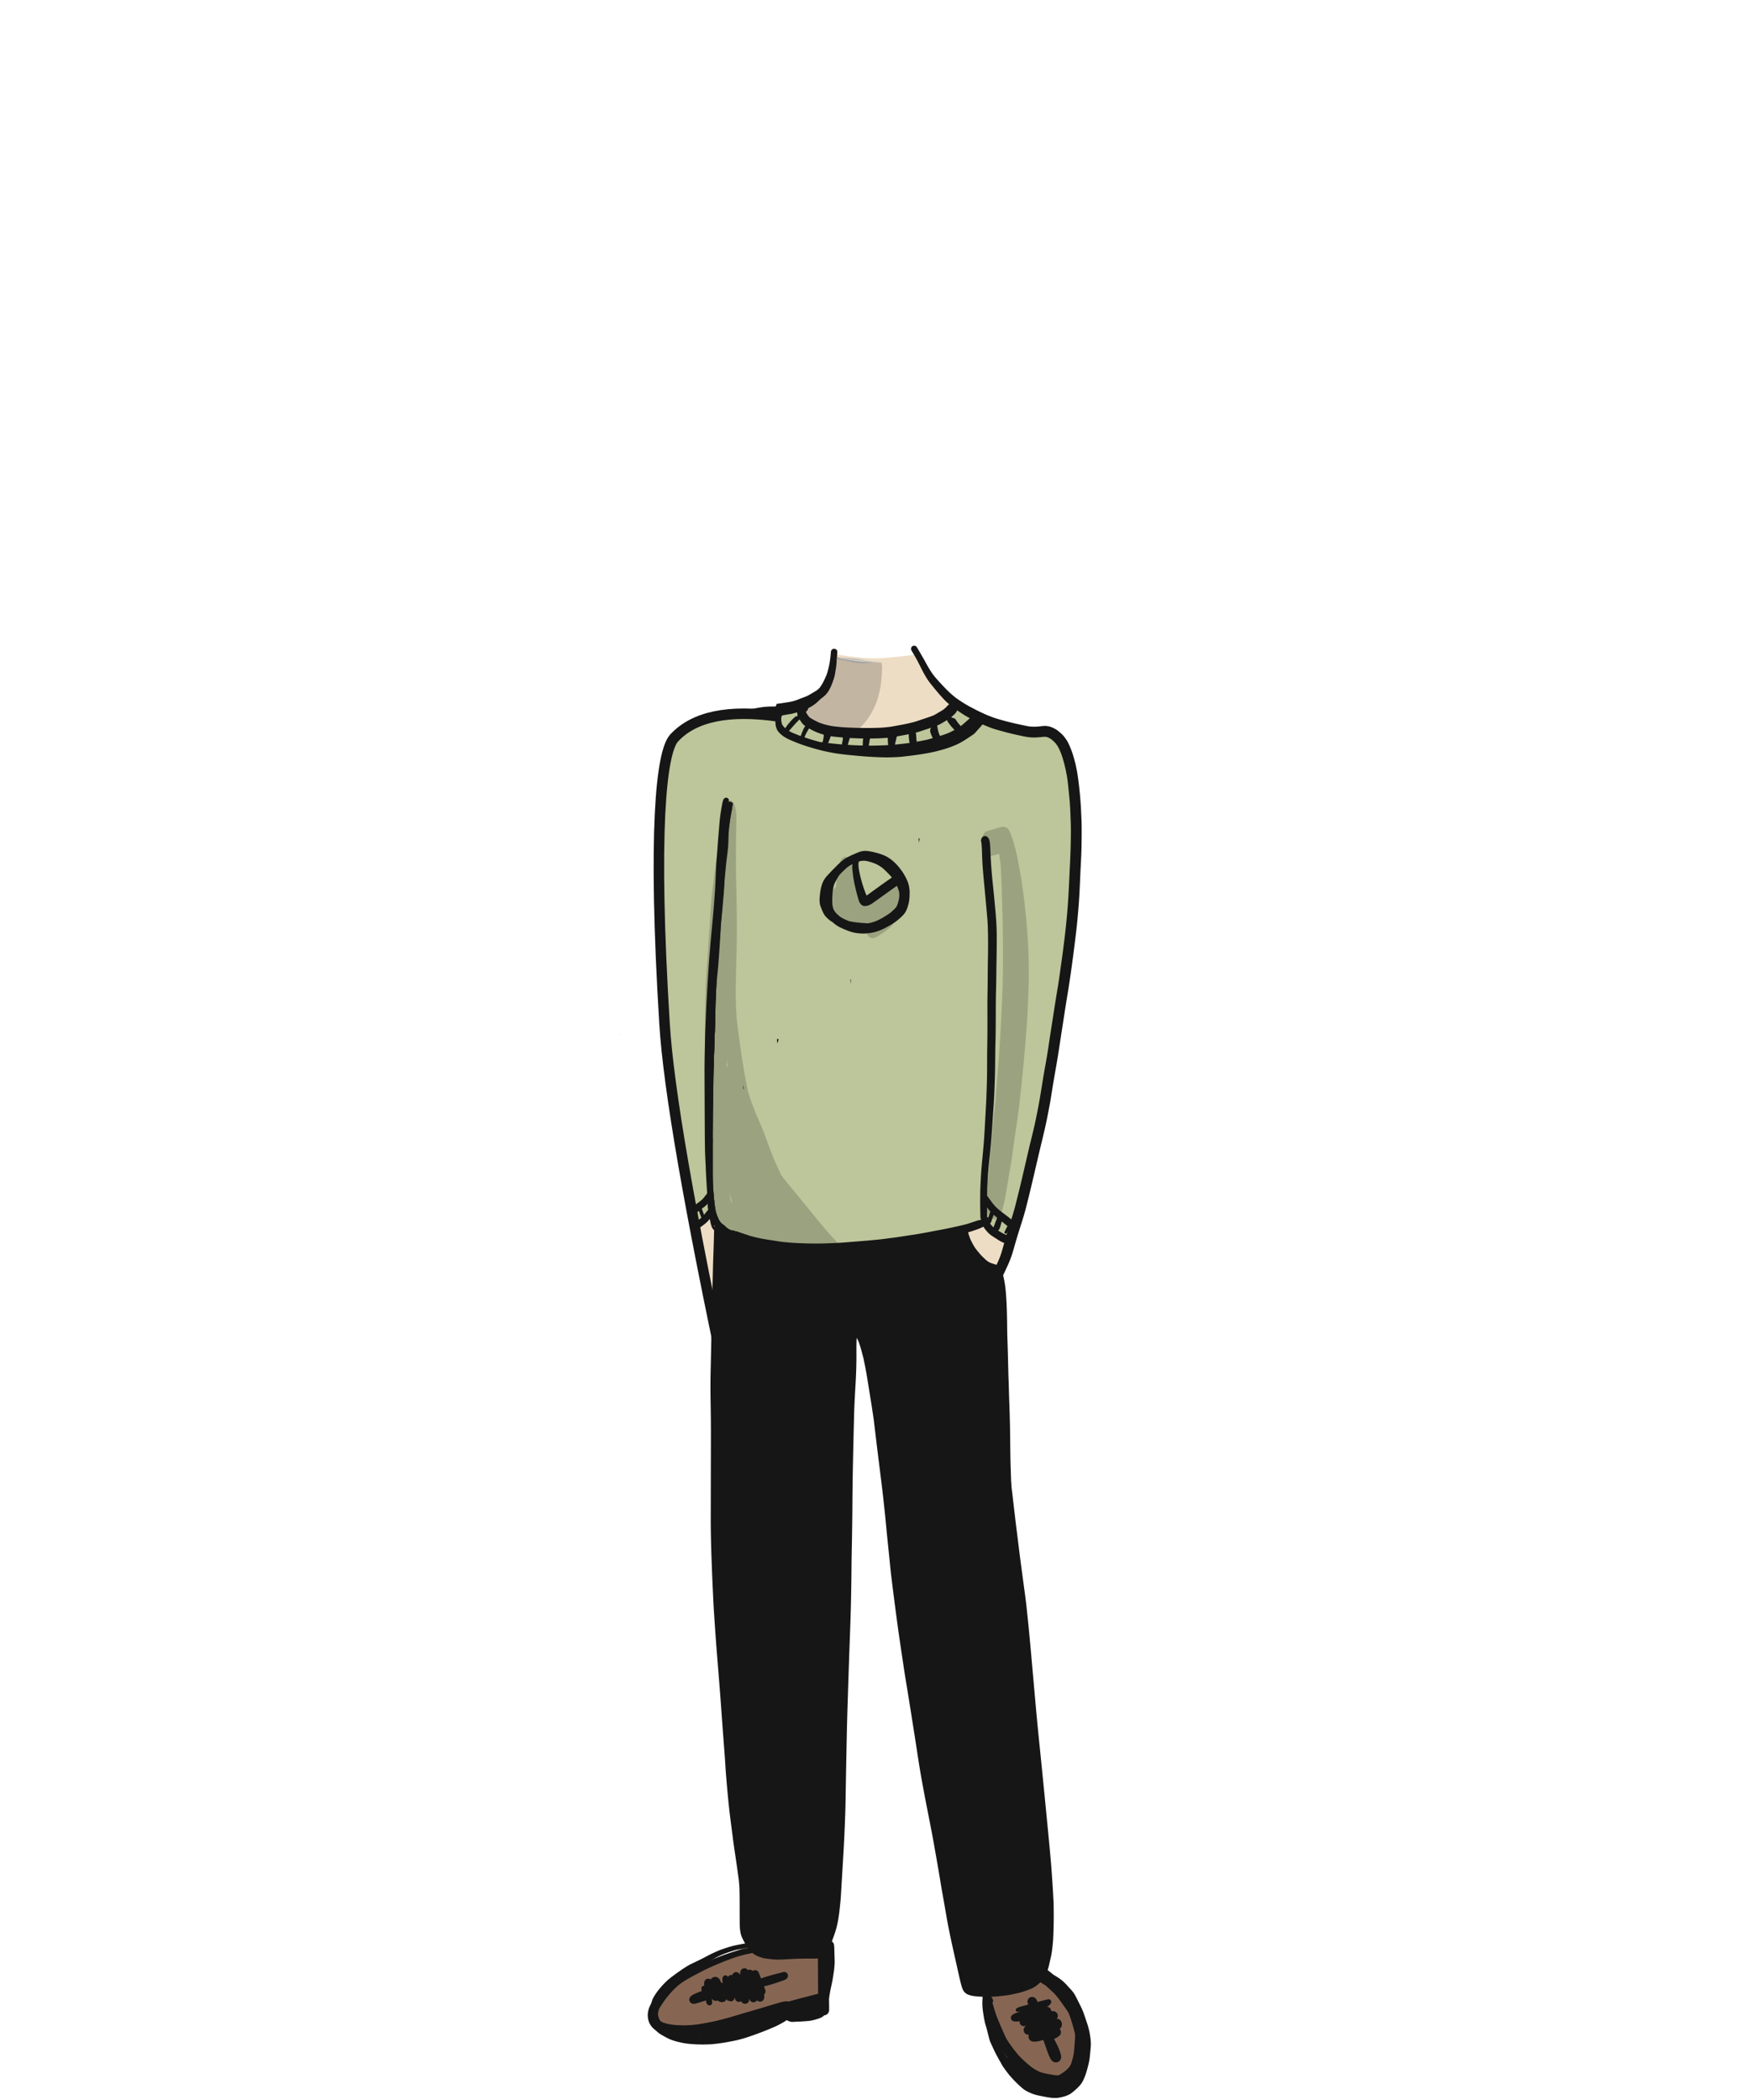 <svg width="500" height="600" xmlns="http://www.w3.org/2000/svg"><g fill="none" fill-rule="evenodd"><path d="M227.91 201.602c3.012 5.648 9.79 8.421 20.33 8.32 10.541-.103 18.703-2.876 24.484-8.32 7.92 3.407 13.324 5.533 16.212 6.379 8.85 2.59 13.236 2.23 13.236 2.14 0-.032 4.998 6.993 4.464 12.377-.23 2.32 1.878 28.222 0 44.234-1.746 14.876-7.988 44.1-18.729 87.671l-7.012-4.736c-13.015 3.508-22.294 5.594-27.836 6.26-14.39 1.73-25.893.197-32.139 0-9.855-.309-15.502-3.2-16.94-8.674l-5.54 3.665c-6.346-41.473-9.742-72.219-10.188-92.236-.67-30.027.612-42.086 6.825-48.914 4.142-4.551 15.086-7.273 32.833-8.166z" fill="#BDC59A"/><path d="M238.71 186.915c5.474.91 9.572 1.304 12.295 1.18 2.723-.123 6.507-.516 11.353-1.18a156.33 156.33 0 004.146 6.494c1.264 1.862 3.337 4.593 6.22 8.193-1.657 3.9-8.897 6.4-21.719 7.496-12.822 1.096-20.52-1.402-23.095-7.496 3.769-1.594 6.252-3.26 7.449-4.998 1.197-1.738 2.314-4.968 3.351-9.689zm-39.783 164.623c2.634 16.691 4.436 24.008 5.406 21.95 1.454-3.085 2.342-19.98 2.204-21.385-.092-.936-1.004-2.707-2.737-5.312l-5.36 4.747m82.455-1.871l-7.689 2.266c1.3 6.283 3.633 9.675 6.997 10.175.2.03 3.48 1.485 3.676 1.494 2.065.101 3.597-2.754 4.597-8.564l-7.581-5.371z" fill="#EEDDC5"/><path d="M235.53 556.276l-1.03 16.251c-15.369 5.491-26.739 8.542-34.11 9.151-7.372.61-12.048-1.113-14.03-5.169 1.108-4.55 3.343-8.052 6.706-10.505 3.364-2.453 10.73-5.955 22.101-10.506l20.363.778zm46.772 13.534l15.104-5.216c14.885 14.048 17.263 24.136 7.133 30.264-10.13 6.128-17.542-2.22-22.237-25.047z" fill="#866653"/><g fill-rule="nonzero"><g fill="#BEBEBE"><path d="M239.245 188.019a.13.13 0 00-.02.155c.08.13.286.184.437.205a11.53 11.53 0 001.667.317c.064.01.129.018.194.027l-.011-.001c.356.057.699.161 1.052.23.378.074.76.144 1.139.218.746.142 1.5.208 2.253.278.187.016.374.036.561.037.174.002.35-.022.521-.036.371-.03.746-.035 1.118-.051.4-.02.8-.044 1.2-.068.599-.038 1.213-.113 1.809-.045.104.023.205.049.305.083.005.001.01-.007.003-.01-.433-.217-.908-.233-1.385-.264-.28-.018-.56-.033-.84-.046a88.703 88.703 0 00-1.7-.074 11.697 11.697 0 00-.763.004c-.27.01-.53-.016-.799-.048-.516-.06-1.034-.117-1.55-.18a61.896 61.896 0 01-.2-.026c-.322-.046-.642-.102-.965-.151-.348-.055-.698-.102-1.044-.174a6.123 6.123 0 00-.865-.12c-.224-.016-.447-.028-.67-.047a9.027 9.027 0 01-.599-.164 2.107 2.107 0 00-.623-.115c-.08 0-.17.011-.225.066"/><path d="M239.472 187.821c-.006 0-.008.008-.002.01.89.146 1.764.376 2.655.524.883.148 1.776.231 2.668.31.792.07 1.58.161 2.37.241.393.04.787.04 1.181.038.367-.001.729.014 1.096.029.005 0 .005-.01 0-.011a54.197 54.197 0 01-1.561-.163l.004.001c-.634-.09-1.251-.257-1.881-.375a19.302 19.302 0 00-2.039-.283c-.74-.058-1.48-.099-2.218-.183a18.915 18.915 0 00-2.141-.138h-.132z"/></g><g fill="#161616"><path d="M157.69 189.192a.371.371 0 01-.002-.022l.002.022m.005.022"/><path d="M238.798 187.5a2.705 2.705 0 000 1.824c.01.037.022.075.034.111l-.267.539c-.289.58-.533 1.179-.814 1.761-.445.925-.877 1.857-1.324 2.78-.248.448-.496.898-.772 1.33-.349.543-.805 1.01-1.242 1.48-.399.409-.802.816-1.24 1.177-.423.35-.871.734-1.348 1.049-.563.109-.94.415-1.262.919l.005.004a2.726 2.726 0 00-.424.835 6.496 6.496 0 00-.36 2.202c.012.432.022.866.109 1.288.216 1.039.269 1.116.736 2.017.163.314.467.556.719.787.15.14.302.277.447.418.185.185.365.373.558.548.353.319.8.543 1.233.732 1.698.74 3.557 1.292 5.431 1.194.743-.04 1.463-.098 2.193-.25.902-.19 1.815-.447 2.61-.924.372-.222.713-.512 1.065-.767.69-.5 1.227-1.02 1.824-1.657.714-.759 1.298-1.598 1.841-2.484.97-1.581 1.837-3.342 2.312-5.147.299-1.134.577-2.253.777-3.406.06-.34.071-.696.11-1.039a48.72 48.72 0 00.162-1.768l.024-.316.005-.054-.001.009c.03-.414.057-.827.071-1.242.02-.522.016-.985-.058-1.524a4.293 4.293 0 00-.132-.628c-.622.027-1.245.017-1.868.012a36.482 36.482 0 01-1.993-.056c-1.537-.095-3.077-.21-4.597-.464a78.26 78.26 0 01-2.187-.407c-.182-.036-.368-.064-.55-.108a5.293 5.293 0 01-1.345-.533 11.62 11.62 0 01-.47-.275l-.012.032m2.145 57.474c-.182.188-.367.378-.549.569a4.985 4.985 0 00-.719 1.967c-.146.643-.28 1.286-.403 1.935-.196 1.046-.292 2.084-.37 3.147-.021.278-.035.557-.043.837l-.059.051c-.496.444-.801.944-1.091 1.537-.162.329-.29.706-.324 1.064a44.02 44.02 0 00-.098 1.189c.019.383.048.766.087 1.148.168 1.469.721 2.806 1.405 4.1.435.822 1.168 1.442 1.959 1.905 1.292.755 2.466 1.636 4.002 1.849.296.04.595.081.893.066.467-.023.921-.208 1.351-.37a1.5 1.5 0 00.383-.22c.15.729.449 1.633 1.093 2.03.356.219.764.35 1.163.238a3.863 3.863 0 001.076-.465c.308-.19.612-.39.912-.591 1.06-.711 2.172-1.374 3.035-2.325.334-.369.646-.757.958-1.143.184-.228.365-.456.542-.69.49-.652.863-1.355 1.224-2.085.556-1.132 1.05-2.28 1.202-3.548.071-.59.105-1.162.083-1.75-.031-.807-.042-1.74-.365-2.501a8.235 8.235 0 00-.43-.895c-.185-.252-.656-.783-1.049-.738-.48.054-.85.268-1.235.536-.245.167-.462.392-.698.576l-.679.533-1.184.925c-.639.498-1.277.994-1.9 1.51-.414.341-.83.68-1.234 1.033a18.18 18.18 0 00-1.244 1.189c-.385.407-.743.802-1.009 1.3a3.153 3.153 0 00-.124.262 4.688 4.688 0 00-.612-.445 9.963 9.963 0 00-1.307-.685c.221-1.224.293-2.474.365-3.713.03-.493.021-.98-.009-1.473a32.206 32.206 0 00-.148-1.704c-.058-.543-.247-1.066-.386-1.593-.223-.85-.92-1.871-1.89-1.926l-.021.003a5.077 5.077 0 00-.016-.103l-.285-1.1a2.9 2.9 0 00-.984-1.436 1.159 1.159 0 00-.634-.205c-.211 0-.423.068-.634.205m44.347-8.444c-1.02.268-2.027.578-3.035.882a1.394 1.394 0 00-1.099.717c-.6.821-.76 2.024-.76 3.003a6.464 6.464 0 00.357 2.198l.403.805c.25.426.617.664 1.099.719.751-.225 1.503-.456 2.263-.65.31-.077.638-.175.97-.25.065.585.139 1.169.224 1.754.099.679.173 1.36.237 2.042.237 4.074.316 8.158.445 12.237.128 4.108.156 8.213.18 12.322.05 8.395-.369 16.783-.873 25.161-.09 1.5-.18 3-.284 4.499-.087 1.037-.171 2.075-.255 3.112-.264 3.196-.509 6.393-.76 9.59-.157 1.622-.343 3.239-.518 4.858-.19 1.77-.332 3.545-.466 5.321-.318 3.431-.695 6.855-.946 10.292-.119 1.086-.262 2.168-.368 3.255a39.45 39.45 0 01-.204 1.764c-.04.275-.081.548-.126.823-.218 1.352-.193 2.63-.05 3.99.125.865.418 1.667.88 2.405.33.56.812.876 1.446.946 1.206-.092 1.846-1.299 2.214-2.293.233-.625.352-1.29.515-1.937.11-.437.193-.88.287-1.32.19-.903.347-1.814.505-2.721.328-1.879.616-3.763.95-5.64.705-3.979 1.166-7.99 1.774-11.983.291-1.906.591-3.801.806-5.718.226-2.034.442-4.068.668-6.103.547-4.917.981-9.833 1.372-14.763.166-2.1.33-4.197.435-6.3.098-1.982.166-3.965.247-5.948.177-4.273.147-8.54-.037-12.811-.209-4.844-.681-9.686-1.278-14.495a144.155 144.155 0 00-1.941-11.767c-.403-1.92-.918-3.846-1.583-5.693a19.68 19.68 0 00-.18-.485 7.481 7.481 0 00-.66-1.334c-.357-.555-.671-.638-1.263-.777a1.02 1.02 0 00-.23-.024c-.436 0-.976.215-1.362.317m-76.847 104.464a3159.234 3159.234 0 00.803 2.593 4.668 4.668 0 01-.324-.212c-.04-.114-.08-.23-.117-.345a52.706 52.706 0 01-.362-2.036m-.833-38.351c.08.707.162 1.413.246 2.12a2.379 2.379 0 00-.267-.095l.021-2.025m-.33-72.688v.004c-.278.649-.421 1.437-.55 1.935-.112.438-.203.88-.277 1.325-.158.945-.27 1.897-.425 2.843-.328 1.976-.63 3.955-.892 5.942-.261 1.97-.564 3.93-.805 5.902-.246 2.011-.466 4.026-.73 6.036-.472 3.586-.593 7.195-.857 10.798-.224 3.044-.393 6.091-.597 9.136a209.178 209.178 0 00-.475 6.797c-.108 2.037-.113 4.084-.175 6.122-.124 4.167-.06 8.338-.022 12.506.038 4.122.1 8.244.208 12.366.053 2.007.214 4.016.318 6.023.105 2.026.195 4.053.28 6.081.093 2.243.175 4.486.227 6.73.047 1.974.044 3.96.181 5.932.181 2.593.361 5.191.797 7.757.287 1.69.655 3.385 1.215 5.008.472 1.37 1.198 2.66 2.409 3.5.373.257.78.477 1.193.66 1.983.866 4.138 1.26 6.24 1.728.625.138 1.264.107 1.9.116.48.006.959.048 1.437.078.648.043 1.295.016 1.942-.012.508-.02 1.014-.042 1.522-.032.513.012 1.045.157 1.546.257.531.106 1.06.236 1.59.355.227.05.453.08.677.092.087.116.175.232.26.348.407.548.816 1.094 1.243 1.624.23.285.45.58.69.856.762.878 1.446 2.008 2.743 2.025.582.008 1.056-.288 1.437-.707.715.664 1.44 1.317 2.173 1.961 1.689 1.484 3.37 2.979 5.312 4.13 1.21.714 2.065-.582 2.439-1.559.288-.83.427-1.685.42-2.565 0-1.206-.226-2.475-.89-3.504-.26-.404-.624-.758-.942-1.124a6.585 6.585 0 00-.938-2.527c-.299-.395-.64-.751-.988-1.103-2.845-3.1-5.455-6.412-8.124-9.663-2.173-2.647-4.35-5.288-6.493-7.957l-.188-.273-.22-.426c-.823-1.733-1.648-3.467-2.356-5.25-.77-1.94-1.476-3.901-2.197-5.86-.715-1.944-1.547-3.829-2.363-5.731a63.552 63.552 0 01-2.196-5.878 30.517 30.517 0 01-.299-1.004l-.029-.145c-.404-2.087-.83-4.17-1.17-6.27a299.992 299.992 0 01-2.013-14.478c-.103-1.701-.234-3.406-.238-5.11-.006-2.175-.018-4.348.03-6.524.094-4.265.254-8.53.272-12.796.018-4.214-.054-8.42-.164-12.631-.112-4.256-.127-8.51-.085-12.767.01-1.183.02-2.367.043-3.55l.045-2.383c.027-1.405.046-2.812-.264-4.19a3.878 3.878 0 00-.559-1.53l-.427-.443c-.213-.136-.424-.184-.636-.145-.11-.18-.262-.303-.471-.303-.613 0-.734 1.055-.734 1.467" opacity=".2"/><path d="M284.563 361.323c-.12-.036-.238-.072-.36-.105a15.021 15.021 0 01-1.27-.432 6.067 6.067 0 01-.842-.48 21.423 21.423 0 01-1.714-1.601 11.63 11.63 0 01-.66-.756l-.15-.183c-.27-.32-.527-.649-.784-.978l-.055-.072a9.851 9.851 0 01-.644-1.03 21.127 21.127 0 01-.793-1.543 14.606 14.606 0 01-.554-1.568 14.92 14.92 0 01-.128-.489c.288-.077.579-.163.869-.256a75.603 75.603 0 001.799-.606c.477-.166.938-.383 1.385-.593l.321-.15a9.145 9.145 0 001.115 1.483c.27.292.571.6.929.866.225.166.459.318.692.47l.216.141c.506.335 1.02.66 1.534.981.276.17.508.3.73.409.263.127.486.225.724.288l-.111.399-.11.403a65.66 65.66 0 01-.582 1.997c-.18.604-.416 1.2-.644 1.778l-.07.182c-.179.407-.363.813-.545 1.219l-.126.278-.172-.052zm2.872-8.51l-.076-.027-.04-.024.001-.003a.792.792 0 00-.3-.127c-.365-.178-.74-.383-1.179-.641a60.69 60.69 0 01-.679-.408c.314-.199.433-.547.55-.884.089-.26.158-.49.226-.721l.04-.144c.052-.172.102-.344.147-.517l.04-.145.052-.198.125.108.135.108c.16.128.318.258.476.388l.38.31c.164.135.339.277.524.4-.295.544-.56 1.098-.826 1.662a.374.374 0 00-.037.276.356.356 0 00.346.26c.139 0 .258-.067.31-.175l.257-.548c-.051.135-.093.27-.135.408-.073.229-.141.458-.21.69l-.127-.048zm-4.352-2.96a5.654 5.654 0 01-.224-.32l.034-.014a.628.628 0 00.276-.359l.24-.678c.165-.47.33-.94.502-1.408.231.211.47.418.714.62l.136.112.137.113-.021.049-.024.065-.059.153-.057.15-.148.395-.15.394c-.194.52-.392 1.041-.59 1.56a8.14 8.14 0 01-.766-.832zm-1.02-2.181c-.02-.768-.035-1.54-.049-2.31a27.613 27.613 0 00-.01-.396l.07.106c.333.442.616.79.89 1.092l-.018.044-.067.185-.183.515-.057.162-.324.91a1.047 1.047 0 00-.253-.308zm-37.207-134.718a80.48 80.48 0 01-2.61-.133c.01-.042.015-.09.02-.136l.057-.212c.04-.148.079-.298.124-.444l.062-.202.09-.298c.068-.222.138-.445.213-.665.632.033 1.271.057 1.906.081l.281.01c.542.022 1.085.037 1.63.048a5.43 5.43 0 00-.083.694c-.013.173-.02.345-.026.519l-.014.352c-.001.04-.004.078-.007.117l-.006.073a1.1 1.1 0 00.006.249c-.548-.016-1.096-.034-1.643-.053zm3.384.083a.6.6 0 000-.106c.03-.172.055-.344.08-.518l.056-.37.015-.102c.044-.297.09-.605.177-.889l.027-.044c.24 0 .483-.002.726-.008l.502-.01c.58-.012 1.18-.022 1.768-.058l.682-.043.751-.045a8.64 8.64 0 00.613-.063c-.007.17.003.345.013.52l.011.18.01.175c.005.145.013.291.023.435l.019.227.017.227c.008.093.019.17.032.264l.008.059c-.103.033-.213.04-.322.043l-1.364.053c-.744.032-1.485.046-2.226.06l-.32.005c-.303.008-.603.01-.905.01l-.393-.002zm-7.957-.364l-.41-.035a94.251 94.251 0 01-3.29-.348c.084-.163.155-.343.225-.516l.019-.049.021-.05.02-.05a1.45 1.45 0 00.115-.24c.031-.087.058-.173.084-.26.06-.154.12-.31.177-.467l.025-.072c.032-.088.064-.175.094-.264.854.142 1.735.23 2.587.316l.598.061.29.029-.03.394-.029.398c-.027.09-.05.184-.073.278-.075.297-.153.608-.138.9l-.285-.025zm15.788-1.56l.139-.575a.997.997 0 00.021-.13c.657-.11 1.313-.234 1.97-.358l.516-.098c.32-.06.638-.12.956-.184-.048.343-.02.699.007 1.043l.004.062c.008.103.021.203.035.305l.02.152c.013.113.03.228.046.341l.015.112c.015.1.033.2.06.299a.946.946 0 00.061.175l-.287.037-.342.05-.168.023c-.644.081-1.287.163-1.933.228-.498.051-.993.1-1.49.145.109-.545.242-1.096.37-1.627zm-21.231.964l-.175-.022-.246-.034-.239-.033-.39-.109a65.314 65.314 0 01-2.32-.677 90.774 90.774 0 01-1.626-.536.24.24 0 00.047-.107c.028-.053.048-.11.07-.166l.016-.041.026-.063.027-.062c.107-.248.22-.492.332-.736l.035-.075.053-.092.11-.188.36-.613.178-.302a.607.607 0 00.103-.075l.11.066a16.67 16.67 0 004.048 1.678.318.318 0 00-.014.107c.003.166.005.387-.018.61a12.94 12.94 0 01-.321 1.49l-.166-.02zm27.035-.63a1.724 1.724 0 01-.056-.19c-.01-.16-.015-.318-.02-.478l-.005-.18a8.648 8.648 0 00-.03-.457l-.002-.043c-.02-.21-.038-.426-.107-.62a1.61 1.61 0 00-.055-.132 21.73 21.73 0 001.482-.454c.441-.147.883-.29 1.325-.433.553-.18 1.105-.358 1.654-.546a1.08 1.08 0 00-.229.392 1.37 1.37 0 00-.066.569c.02.202.052.354.1.496.084.236.176.466.271.697.125.302.238.574.367.838-.112.029-.227.063-.343.094-.462.12-.923.241-1.385.363-.073.018-.147.032-.219.046l-.112.02-.398.082-.477.097c-.566.116-1.136.219-1.707.321a.767.767 0 00.012-.483zm6.692-1.211a3.687 3.687 0 01-.178-.352 7.268 7.268 0 01-.338-1.055 25.99 25.99 0 01-.287-1.492c-.005-.021-.006-.035-.01-.048.2-.077.4-.163.597-.258.237-.115.466-.251.69-.382l.108-.064.47-.274c.333-.194.666-.387.996-.586l.037-.027c-.02.186.021.36.123.5a19.87 19.87 0 001.074 1.41c.097.112.198.22.303.324l.04.048.085.098c.103.12.206.238.318.35.04.04.084.083.129.124-.367.194-.736.388-1.11.576-.295.15-.604.281-.904.406l-.05.023c-.124.044-.248.09-.371.137-.242.09-.482.181-.726.258l-.59.186-.391.125-.015-.027zm-39.936.004l-.194-.069c-.515-.19-1.03-.4-1.528-.604l-.238-.096c-.47-.21-.88-.412-1.253-.62.531-.611 1.066-1.224 1.606-1.834.196-.225.404-.437.612-.65l.124-.129c.227-.235.455-.467.684-.698l.174.27c.06.093.122.184.184.276l.098.146a4.8 4.8 0 00.44.589c.162.173.33.32.574.505l.12.09.056.042c-.13.13-.247.3-.342.489-.097.194-.189.39-.278.588a36.828 36.828 0 00-.445 1.067c-.09.227-.187.468-.204.706l-.19-.068zm43.129-5.324c.109-.096.228-.197.347-.301.207-.18.391-.352.563-.527.253-.255.513-.532.68-.845.049-.094.09-.193.121-.293.527.371 1.058.72 1.553 1.043a29.05 29.05 0 002.063 1.205c-.219.21-.445.42-.675.625-.51.459-1.03.904-1.427 1.242l-.147.11a16.23 16.23 0 01-.37.278c-.084-.146-.201-.277-.316-.406l-.083-.095a17.655 17.655 0 01-.349-.42c-.252-.336-.45-.621-.625-.899a1.077 1.077 0 00-.905-.51c-.023 0-.046 0-.066.002a.818.818 0 00-.364-.209zm-47.541 3.032a8.775 8.775 0 01-.52-.608 5.806 5.806 0 01-.224-.323 6.41 6.41 0 01-.228-.913 5.735 5.735 0 01-.014-1.11c.023-.116.047-.23.082-.343l.055-.09c.276-.32.579-.618.864-.891.123-.015.248-.034.374-.051.755-.11 1.54-.256 2.4-.447a7.83 7.83 0 00.823-.231c-.025.119-.039.243-.054.367l-.006.053c-.04.338.047.715.116 1.018l.023.07-.003-.004-.068.068-.136.136a.391.391 0 00-.075-.006.723.723 0 00-.474.186c-.275.243-.56.516-.898.858-.174.179-.34.364-.506.55l-.146.164c-.145.16-.28.33-.414.503-.07.09-.142.18-.214.269a6.107 6.107 0 00-.288.395l-.088.125-.036.054a4.061 4.061 0 00-.22.331c-.042-.042-.083-.086-.125-.13zm36.515-23.344a.898.898 0 00-.413.552.89.89 0 00.09.678l.384.647c.436.736.888 1.499 1.293 2.267.278.527.546 1.058.814 1.589l.48.948a32.324 32.324 0 001.48 2.634c.47.741 1.032 1.437 1.578 2.112l.127.157a72.316 72.316 0 001.875 2.244c.334.378.673.753 1.015 1.126l.11.119c.257.279.522.567.803.819.27.243.545.483.821.719a1.44 1.44 0 00-.237.18c-.13.117-.247.248-.367.378a6.963 6.963 0 01-.293.31c-.187.18-.396.366-.66.585-.35.249-.726.47-1.09.685l-.165.098-.273.163c-.445.267-.907.543-1.379.782-.996.386-1.988.718-2.826.991-.326.106-.653.217-.979.33-.648.224-1.319.456-1.992.63-1.83.477-3.728.814-5.562 1.14l-.902.16c-1.12.134-2.314.267-3.502.3-1.038.027-2.215.058-3.377.058-.261 0-.523-.001-.785-.006-3.198-.042-5.876-.137-8.562-.472-1.587-.23-2.98-.589-4.26-1.097a20.492 20.492 0 01-1.46-.732l-.124-.07c-.326-.179-.66-.365-.975-.576a3.898 3.898 0 01-.398-.415 8.033 8.033 0 01-.682-1.026 2.79 2.79 0 01-.053-.187.952.952 0 01.09-.168c.054-.058.11-.118.173-.172.359-.315.463-.858.262-1.352l.073-.026.07-.028.044-.02.047-.02c.051-.019.103-.042.153-.063l-.043.01a9.418 9.418 0 001.528-.784c.267-.175.538-.344.809-.514l.567-.36c.498-.318.954-.647 1.394-1.007.332-.271.634-.598.977-1.066.656-.895 1.076-1.914 1.432-2.88.218-.596.438-1.189.582-1.794.092-.385.154-.78.215-1.164.022-.148.047-.295.07-.445.133-.782.272-1.706.301-2.636.02-.657.083-1.322.145-1.968.022-.228.044-.457.063-.686a.784.784 0 00-.219-.598.983.983 0 00-.7-.323c-.244 0-.481.1-.65.27-.163.163-.243.358-.27.65l-.017.188a38.082 38.082 0 01-.151 1.518 35.82 35.82 0 00-.12.923c-.096.64-.232 1.31-.402 1.992l-.033.131c-.163.653-.33 1.327-.59 1.96-.46 1.07-1.015 2.3-1.795 3.368a5.192 5.192 0 01-.37.413 5.435 5.435 0 01-.425.364c-.427.314-.895.584-1.348.845l-.08.045-.42.246c-.382.227-.778.462-1.19.652-.3.118-.602.231-.904.343-.489.182-.994.371-1.483.58-.805.32-1.58.544-2.372.684-.743.132-1.549.26-2.465.393l-.225.028c-.241.032-.481.062-.724.095l-.371.046c-.085.23-.168.457-.255.687-.162.431-.352.897-.672 1.244-.125.344-.252.689-.379 1.031.444-.027.904-.063 1.389-.112l-.028.032a2.71 2.71 0 00-.217.583 5.97 5.97 0 00-.157.866 5.88 5.88 0 00-.018 1.418c.027.234.065.512.133.793.02.086.05.173.08.258l.014.042c.015.047.03.09.046.134l.037.102c.046.137.096.279.165.396.355.6.855 1.06 1.252 1.393 1.078.909 2.405 1.45 3.688 1.974l.107.042a39.93 39.93 0 002.784 1.04c.808.261 1.874.6 2.968.904.906.254 1.976.544 3.058.771.964.204 2 .415 3.035.574 1.965.305 3.978.487 5.925.664l.643.059c1.92.175 3.896.297 6.04.37a51.82 51.82 0 001.807.036c.373 0 .745-.007 1.118-.019l.352-.01c.377-.01.754-.02 1.132-.044.158-.01.318-.02.478-.027.338-.017.688-.035 1.028-.071 1.987-.217 4.297-.48 6.552-.865a47.37 47.37 0 002.93-.567 50.266 50.266 0 003.081-.829c.914-.271 1.885-.63 2.971-1.098.441-.19.897-.388 1.32-.631.547-.312.998-.58 1.418-.842a40.75 40.75 0 001.37-.897c.235-.158.471-.315.706-.47.201-.133.372-.258.523-.384.2-.167.362-.357.534-.558.267-.314.528-.6.787-.887.355-.394.724-.8 1.063-1.218.752.324 1.529.64 2.303.939.818.316 1.684.556 2.52.789l.326.089c1.129.317 2.001.548 2.825.751.693.17 1.4.325 2.084.474l.672.145c.964.214 1.993.43 3.044.516.282.023.58.033.887.033.542 0 1.114-.033 1.856-.105l.211-.021c.364-.038.74-.076 1.11-.076.093 0 .185.003.277.01.196.04.388.094.587.165.358.174.646.335.906.51.439.358.948.794 1.39 1.32.182.254.357.517.53.8.259.426.464.882.668 1.351.195.473.444 1.099.634 1.745l.202.682.155.527c.124.416.227.85.325 1.267.048.2.095.402.145.602.105.426.188.867.267 1.294.04.215.081.431.124.644.087.433.149.88.21 1.312l.063.445c.241 2.124.434 4.053.59 5.896.133 1.57.188 3.175.243 4.725.013.424.028.848.045 1.27.071 1.793.036 3.619.005 5.383l-.008.406c-.033 1.88-.101 3.81-.207 5.902a697.73 697.73 0 00-.164 3.477c-.132 2.853-.267 5.801-.485 8.697-.273 3.645-.677 7.49-1.236 11.758l-.173 1.328-.174 1.328c-.249 1.77-.495 3.543-.74 5.313l-.087.622a141.917 141.917 0 01-.626 3.946c-.103.614-.207 1.229-.306 1.845-.236 1.45-.458 2.902-.681 4.353l-.235 1.525c-.121.78-.243 1.562-.367 2.343-.189 1.206-.379 2.413-.56 3.622l-.096.646c-.27 1.815-.55 3.694-.879 5.53l-.166.926a256.473 256.473 0 00-.846 4.912l-.05.318c-.314 1.971-.637 4.01-1.005 6.005a194.877 194.877 0 01-1.137 5.703c-.362 1.674-.78 3.364-1.183 4.998l-.116.471a304.985 304.985 0 00-.994 4.225c-.153.657-.304 1.313-.458 1.968-.158.676-.314 1.354-.47 2.03-.27 1.16-.536 2.323-.816 3.48-.49 2.04-.992 4.05-1.507 6.097a68.356 68.356 0 01-1.072 3.714l-.07.23-.071.226-.03-.023.001-.003c-.842-.678-1.72-1.341-2.566-1.983l-.153-.116c-.28-.217-.558-.436-.826-.667l-.116-.101c-.145-.125-.29-.25-.429-.379-.335-.31-.667-.67-1.046-1.133a83.114 83.114 0 01-1.697-2.3l-.062-.083.031-2.009c.007-.3.026-.602.046-.904.009-.143.018-.285.025-.428l.129-2.341c.02-.362.052-.724.086-1.087l.027-.315.045-.57c.032-.402.064-.805.106-1.206l.046-.438c.24-2.238.486-4.553.668-6.835.138-1.749.253-3.528.365-5.25.05-.777.1-1.556.152-2.333l.068-.989c.06-.846.12-1.693.168-2.54.072-1.268.124-2.521.163-3.577.078-2.068.161-4.51.18-6.95.01-1.274.023-2.546.04-3.82.009-.703.029-1.407.047-2.11.015-.563.03-1.125.039-1.688.042-2.331.048-4.702.054-6.996.005-1.332.014-2.665.027-3.998.008-.723.027-1.445.049-2.168.013-.483.027-.965.036-1.446.022-1.147.035-2.294.047-3.44.013-1.185.025-2.37.05-3.554.048-2.4.07-4.908.067-7.454a69.84 69.84 0 00-.12-3.587 81.922 81.922 0 00-.25-3.275l-.072-.788a467.425 467.425 0 00-.655-6.765 142.725 142.725 0 01-.591-7.067 196.339 196.339 0 01-.148-3.13c-.02-.454-.048-.915-.086-1.366a9.162 9.162 0 00-.133-.941 2.662 2.662 0 00-.062-.262 1.602 1.602 0 00-.431-.73 1.018 1.018 0 00-.799-.39c-.273 0-.54.11-.733.303-.242.243-.365.521-.403.908-.02.204.025.406.077.596.031.12.056.239.075.36.079.832.101 1.685.124 2.509.009.32.017.638.029.957a84.44 84.44 0 00.18 3.376c.126 1.705.29 3.434.449 5.108.077.801.153 1.602.225 2.405l.184 2c.162 1.758.324 3.516.47 5.277.095 1.155.126 2.348.155 3.402.028 1.1.035 2.218.039 3.3l.001.471c.007 1.4-.02 2.822-.042 4.198a271.8 271.8 0 00-.04 2.693l-.014 1.958a450.586 450.586 0 01-.065 5.507c-.035 1.73-.029 3.49-.023 5.19.004.665.005 1.331.005 1.996 0 2.352-.005 4.855-.051 7.329a333.793 333.793 0 00-.043 5.18 448.98 448.98 0 01-.009 2.32c-.016 2.345-.098 4.63-.196 7.16-.063 1.673-.16 3.372-.252 5.014-.036.619-.07 1.239-.104 1.857l-.02.36c-.122 2.277-.249 4.633-.454 6.945-.116 1.3-.234 2.6-.36 3.9-.123 1.26-.218 2.49-.32 3.855a86.232 86.232 0 00-.148 2.699c-.015.336-.03.671-.047 1.006a63.17 63.17 0 00-.056 2.6l-.01.97c-.025 1.725.024 3.48.07 5.178l.003.104c.006.23.091.453.239.63l-.048.007c-.338.067-.687.136-1.022.237a24.33 24.33 0 00-.848.273c-.18.06-.358.12-.538.178-.19.06-.378.124-.568.187a23.928 23.928 0 01-2.462.698c-1.77.413-4.107.942-6.492 1.362-.652.117-1.3.245-1.951.373-.426.085-.851.17-1.279.25-1.033.197-2.075.376-3.139.556-.55.094-1.103.175-1.655.255-.456.068-.911.134-1.366.207-1.115.182-2.229.344-3.172.478l-1.684.22-1.686.22c-.876.116-1.773.2-2.64.283l-.71.067c-1.441.14-2.908.255-4.328.366-.822.065-1.646.13-2.47.2-1.91.16-3.963.27-6.658.353a85.03 85.03 0 01-2.567.039c-1.34 0-2.744-.029-4.294-.09a70.193 70.193 0 01-5.655-.434c-.528-.077-1.056-.161-1.584-.244-.534-.086-1.067-.17-1.601-.25a49.333 49.333 0 01-3.22-.573 33.754 33.754 0 01-1.528-.37l-.161-.04a5.38 5.38 0 00-.227-.058 6.055 6.055 0 01-.431-.114l-.446-.148-.345-.114a226.62 226.62 0 01-3.258-1.102c-.046.02-.09.036-.138.05-.681.218-1.29-.053-1.743-.51a3.922 3.922 0 01-.8-.502l-.876-.329.009-.125a34 34 0 01.021-.311 3.16 3.16 0 01-.705-.546 5.676 5.676 0 01-.573-.743 2.05 2.05 0 01-.285-.63 8.528 8.528 0 01-.49-1.153 7.497 7.497 0 01-.273-1.004l.01.898c.013.952.024 1.904.04 2.857l.003.178.003.18a1.16 1.16 0 00-.498.93 488.21 488.21 0 01-.243 8.085 375.41 375.41 0 00-.119 4.393c-.015.704-.032 1.41-.05 2.116-.025.964-.066 1.928-.107 2.892-.047 1.087-.094 2.21-.118 3.316a726.304 726.304 0 00-.116 7.5c-.033 2.842-.098 5.73-.161 8.522-.04 1.736-.079 3.47-.11 5.203-.055 2.96-.01 5.968.034 8.877.023 1.529.046 3.06.054 4.588.02 3.148.01 6.348 0 9.445-.004 1.244-.008 2.486-.01 3.73l-.012 6.971-.012 7.218c-.01 4.697.148 9.366.31 13.745.078 2.12.165 4.19.26 6.15.03.632.06 1.264.088 1.898.066 1.488.136 3.028.235 4.538.304 4.524.616 9.203.995 13.801.357 4.337.77 9.46 1.135 14.575.274 3.875.59 8.122.993 13.363.058.762.104 1.524.15 2.286l.074 1.208c.05.781.117 1.561.182 2.342l.087 1.056c.2 2.5.445 4.983.639 6.868.229 2.227.521 4.487.807 6.67.109.843.219 1.683.324 2.523.243 1.926.534 3.879.817 5.768.173 1.166.347 2.332.511 3.499.114.846.228 1.694.346 2.54.131 1.039.21 1.993.243 2.913.036 1.025.045 2.045.053 3 .007 1.067.009 2.136.01 3.203.002 1.07.005 2.141.01 3.211.004.509.008 1.005.033 1.5.024.485.086.998.2 1.663.163.948.617 1.828 1.067 2.649.453.82.995 1.762 1.72 2.588.323.366.728.676 1.081.93.537.389 1.171.626 1.731.833.874.327 1.823.438 2.74.546l.333.039c.706.083 1.335.125 1.924.125 1.056-.001 2.099-.063 3.107-.124.563-.033 1.124-.066 1.687-.088a115.585 115.585 0 014.952-.077h.437c.314 0 .682-.003 1.048-.025a6.841 6.841 0 001.324-.211c.209-.083.413-.172.615-.265.188-.138.37-.286.546-.443.145-.184.287-.368.428-.553.138-.182.224-.41.307-.628a5.75 5.75 0 01.089-.228 1.38 1.38 0 00.04-.51l.1-.21c.222-.47.45-.96.657-1.449.28-.67.534-1.366.778-2.039a26.757 26.757 0 001.212-4.613c.248-1.411.4-2.854.548-4.33l.032-.31c.065-.639.131-1.298.17-1.949l.215-3.584.194-3.28.125-2.082c.21-3.505.427-7.13.565-10.7l.047-1.175c.07-1.766.141-3.593.175-5.39l.02-1.15c.036-1.843.069-3.684.097-5.527.047-3.006.11-6.01.172-9.017l.09-4.32c.073-3.673.193-7.408.309-11.021l.054-1.728c.162-5.096.291-8.98.421-12.597l.082-2.218c.131-3.589.268-7.298.34-10.948.053-2.682.093-4.935.117-7.221l.014-1.392c.013-1.47.025-2.941.055-4.411.11-5.273.174-9.595.2-13.606.025-4.078.084-8.324.178-12.983.078-3.895.176-7.855.271-11.685l.038-1.563c.051-2.036.161-4.105.267-6.106l.015-.289c.032-.583.067-1.167.1-1.753.084-1.46.172-2.973.219-4.463.053-1.6.075-3.199.07-4.749l-.002-.528c-.002-.701-.003-1.403.005-2.105.01-.64.023-1.32.08-1.985.16.275.314.571.466.906.518 1.304.875 2.681 1.219 4.013.033.127.063.237.095.347.065.232.131.474.18.714l.3 1.477c.312 1.53.602 3.144.885 4.932.315 1.98.633 3.958.956 5.937.225 1.371.428 2.77.626 4.123l.127.869.081.676c.462 3.855.94 7.843 1.43 11.762.29 2.309.579 4.618.86 6.928.253 2.074.478 4.185.697 6.227l.057.536c.152 1.424.288 2.85.426 4.275l.169 1.767c.139 1.426.286 2.85.433 4.277.078.754.157 1.507.234 2.262.057.558.112 1.117.166 1.675.14 1.417.284 2.882.46 4.318.28 2.283.56 4.564.854 6.845.305 2.365.619 4.73.939 7.093.264 1.946.554 3.92.833 5.83l.139.944c.246 1.669.496 3.337.748 5.004l.22 1.46c.195 1.294.411 2.607.62 3.876l.252 1.521a2038.81 2038.81 0 011.851 11.622l.27 1.717c.186 1.18.367 2.36.547 3.542.437 2.863.89 5.824 1.417 8.722.46 2.536.854 4.669 1.278 6.83l.833 4.255.511 2.615c.637 3.265 1.215 6.595 1.775 9.816l.45 2.583c.164.938.317 1.876.47 2.813.179 1.092.363 2.217.562 3.322.407 2.277.809 4.554 1.201 6.833.695 4.043 1.606 8.11 2.489 12.044l.084.38c.136.603.269 1.205.403 1.808.307 1.385.625 2.815.957 4.217.101.422.211.843.326 1.263.047.17.1.335.152.503l.017.053c.042.135.097.268.15.401l.016.04c.068.188.15.367.246.535.12.164.243.327.37.486.244.207.457.386.72.52.29.151.61.246.894.33.515.152 1.096.217 1.601.266.672.064 1.24.106 1.786.133.395.018.806.027 1.222.027 1.837 0 3.633-.179 4.993-.335a27.987 27.987 0 003.268-.567l.115-.026c.881-.206 1.791-.418 2.651-.73a41.09 41.09 0 001.5-.567c.6-.24 1.092-.501 1.541-.823.406-.288.808-.623 1.304-1.09.87-.813 1.57-1.996 2.14-3.618.246-.704.406-1.45.56-2.17a36.483 36.483 0 01.258-1.144c.07-.3.142-.601.2-.903.12-.637.204-1.286.272-1.836.137-1.126.227-2.15.273-3.129.058-1.178.09-2.364.115-3.47.051-2.043.026-4.118 0-6.125l-.001-.117c-.003-.305-.025-.61-.046-.913l-.03-.49c-.036-.647-.07-1.294-.104-1.941l-.006-.103c-.04-.741-.089-1.48-.139-2.22l-.074-1.11c-.139-2.17-.287-4.136-.454-6.01a1083.87 1083.87 0 00-.933-9.874l-.255-2.624c-.447-4.62-.904-9.238-1.363-13.855-.161-1.621-.327-3.24-.493-4.86-.255-2.485-.52-5.056-.76-7.584-.405-4.27-.787-8.613-1.156-12.814-.38-4.307-.77-8.76-1.188-13.137-.231-2.424-.49-4.89-.716-7.012a172.773 172.773 0 00-.596-4.767l-.12-.898c-.17-1.257-.339-2.514-.506-3.772 0-.136-.017-.27-.05-.393a1.602 1.602 0 00-.043-.296l-.338-2.524a453.16 453.16 0 01-.201-1.523 1.743 1.743 0 00-.027-.213l-.014-.103-.013-.107a906.602 906.602 0 01-.586-4.716c-.09-.737-.184-1.474-.276-2.21-.145-1.143-.29-2.284-.425-3.426l-.846-7.234c-.066-.577-.136-1.152-.204-1.727a238.13 238.13 0 01-.455-4.002c-.267-2.608-.5-4.959-.711-7.19a326.05 326.05 0 01-.215-2.366c-.1-1.148-.202-2.295-.32-3.442a973.838 973.838 0 01-.685-6.948c-.11-1.164-.206-2.329-.301-3.493-.076-.924-.151-1.848-.234-2.77l-.017-.18c-.185-2.079-.379-4.23-.743-6.318-.263-1.523-.553-3.14-.932-4.725a31.37 31.37 0 01-.468-2.286 95.127 95.127 0 01-.309-2.081l-.074-.652c-.048-.427-.095-.854-.148-1.283a29.04 29.04 0 01-.2-1.983 63.013 63.013 0 01-.076-2.059 20.443 20.443 0 01-.005-.407c-.006-.534-.012-1.087-.102-1.618.083-.031.164-.07.243-.116.264-.154.418-.359.597-.596.109-.145.18-.299.249-.45l.058-.123c.218-.453.425-.947.632-1.506.087-.235.169-.471.252-.707.103-.297.207-.595.32-.889.238-.624.483-1.248.735-1.868.326-.757.683-1.518 1.028-2.253.446-.948.906-1.93 1.308-2.919.585-1.442 1.017-2.967 1.433-4.44.118-.414.236-.83.357-1.241.45-1.543.943-3.1 1.42-4.608l.36-1.133c.313-.997.584-1.918.832-2.817.202-.738.391-1.493.572-2.22l.109-.432c.826-3.287 1.607-6.643 2.361-9.888l.537-2.304c.425-1.813.852-3.622 1.29-5.43.552-2.26.947-3.998 1.286-5.636.177-.847.354-1.759.577-2.954l.139-.732c.125-.649.25-1.299.356-1.951.125-.762.248-1.526.37-2.288.206-1.294.413-2.588.634-3.88.128-.745.259-1.492.389-2.24.22-1.258.442-2.518.649-3.78.216-1.308.415-2.62.614-3.93.107-.707.215-1.412.325-2.118.168-1.084.336-2.167.502-3.252.447-2.898.909-5.896 1.398-8.839.635-3.823 1.162-7.625 1.756-12.16.291-2.234.558-4.478.758-6.183.212-1.813.374-3.663.53-5.451l.043-.504c.249-2.861.379-5.779.504-8.6.046-1.022.09-2.044.14-3.066l.056-1.076c.082-1.575.166-3.203.195-4.804.04-2.127.073-4.21.045-6.337-.009-.756-.042-1.524-.072-2.267l-.015-.335c-.052-1.298-.1-2.292-.157-3.225a109.822 109.822 0 00-.536-5.864 73.463 73.463 0 00-.413-3.04 42.87 42.87 0 00-.382-2.023l-.094-.46a15.174 15.174 0 00-.213-.884 22.11 22.11 0 01-.114-.443 29.324 29.324 0 00-.325-1.167 25.44 25.44 0 00-.795-2.312 25.317 25.317 0 00-.7-1.578c-.226-.466-.516-.931-.939-1.508a8.33 8.33 0 00-1.041-1.17l-.294-.263-.185-.162a7.65 7.65 0 00-2.733-1.571c-.353-.113-.72-.157-1.127-.2a3.22 3.22 0 00-.317-.016 7.07 7.07 0 00-.649.038l-.05.003c-.271.024-.544.053-.817.082l-.35.034c-.38.038-.782.056-1.199.056-.409 0-.834-.016-1.3-.053-.775-.119-1.555-.286-2.31-.446l-.412-.09a86.843 86.843 0 01-3.246-.75 89.34 89.34 0 01-3.249-.897c-.98-.284-1.9-.645-2.998-1.088a59.556 59.556 0 01-2.333-1.07 79.111 79.111 0 01-2.036-1.045l-.51-.267c-.69-.36-1.363-.78-2.015-1.186l-.355-.22a27.17 27.17 0 01-2.055-1.443c-1.032-.84-2.075-1.829-3.192-3.02-.9-.958-1.92-2.044-2.835-3.202-.717-.98-1.398-2.087-2.211-3.584-.715-1.316-1.491-2.629-2.24-3.898l-.26-.44a.914.914 0 00-.784-.443.886.886 0 00-.447.12zM203.78 304.04c-.053.118-.114.23-.186.334a57.937 57.937 0 00.053 2.321c.02.6.042 1.2.042 1.8a557.68 557.68 0 00.039 6.905c.046-1.619.025-3.24.08-4.857.061-1.747.063-3.498.135-5.245.025-.598.053-1.196.082-1.793-.083.178-.165.357-.246.535m-13.504-11.095c.107.3.215.601.32.903l.036.1.04.02.031-1.45a1.82 1.82 0 01-.427.427"/><path d="M243.105 281.135l.003-1.278c-.057 0-.114-.002-.17-.003l.167 1.281m-21.117 15.747c.03.423.062.844.093 1.265.074-.21.147-.424.217-.636.049-.147.1-.293.148-.441l-.022-.214c-.145.01-.29.019-.436.026m-9.675 13.503l.042.736.174-.002c-.082-.41-.164-.822-.244-1.234.008.166.018.334.028.5m50.122-70.702c.053.37.103.74.15 1.107.019-.148.037-.296.054-.445.034-.29.069-.579.1-.87-.1.07-.203.138-.304.208M284.93 362.9c-.675.185-1.03.875-.874 1.539.246 1.044.482 2.091.64 3.152.247 2.001.337 4.03.378 6.046.03 1.524.037 3.049.032 4.574-.006 1.471-.022 2.945.01 4.416.034 1.645.063 3.291.09 4.938.027 1.578.025 3.158.04 4.737.014 1.447.068 2.896.098 4.345.065 3.042.153 6.086.225 9.13.074 3.061.041 6.127.068 9.189.029 3.081.143 6.164.252 9.243.103 2.89.109 5.783.213 8.673.115 3.17.288 6.335.477 9.502.185 3.09.306 6.182.436 9.275.12 2.835.127 5.673.21 8.507.096 3.269.182 6.535.317 9.802.122 2.994.31 5.987.568 8.973.056.662.126 1.325.194 1.986.083.815.2 1.642.418 2.431.15.55.664.939 1.233.939.338 0 .665-.136.904-.374.22-.22.403-.583.374-.904-.07-.787-.083-1.577-.116-2.367a239.44 239.44 0 00-.12-2.524c-.07-1.372-.149-2.742-.212-4.116-.153-3.254-.28-6.508-.365-9.767-.041-1.532-.087-3.063-.132-4.595-.039-1.32-.048-2.642-.083-3.961-.04-1.598-.08-3.197-.149-4.793l-.207-4.879c-.124-2.945-.349-5.886-.502-8.83a339.96 339.96 0 01-.212-4.945c-.05-1.31-.056-2.623-.089-3.933-.078-3.151-.195-6.302-.294-9.453-.095-3.018-.112-6.035-.146-9.055a339.25 339.25 0 00-.25-9.36c-.058-1.526-.087-3.055-.134-4.58-.045-1.435-.107-2.867-.139-4.3-.068-3.107-.15-6.213-.26-9.32-.058-1.57-.058-3.145-.08-4.717a194.81 194.81 0 00-.124-4.586c-.03-.884-.102-1.767-.154-2.65a40.298 40.298 0 00-.275-2.84c-.164-1.24-.432-2.458-.72-3.674-.13-.556-.672-.917-1.22-.917-.107 0-.214.014-.32.043"/><path d="M283.367 366.72c-.231.137-.49.41-.531.69a4.962 4.962 0 00-.024.17c-.38.094-.722.39-.808.778-.077.347-.154.687-.195 1.04-.036.302-.05.602-.061.905-.01.29-.02.581-.034.87-.025.585-.053 1.17-.078 1.754-.014.289-.012.578-.014.868l-.012 1.853c-.005.827.063 1.653.109 2.478.026.451.05.904.075 1.357.015.285.065.57.099.853l.34 2.918c.083.708.198 1.413.313 2.115.09.553.195 1.103.315 1.65.118.536.294 1.053.456 1.576.145.465.554.8 1.05.8.197-.001.38-.05.55-.15l.05-.038a.9.9 0 001.079-.146l.14-.18a.886.886 0 00.122-.453c.036-.3.088-.601.09-.904l.008-.76.018-1.726c.008-.83-.032-1.663-.051-2.493-.042-1.883-.11-3.765-.178-5.648a304.989 304.989 0 00-.15-3.585c-.074-1.581-.135-3.167-.285-4.743a1.044 1.044 0 00-.646-.967 3.028 3.028 0 00-.05-.192 1.171 1.171 0 00-1.113-.848c-.21.002-.403.053-.584.159m-47.613 188.123c-.292.292-.418.656-.44 1.062-.066 1.275.014 2.562.062 3.838.023.623.014 1.234-.037 1.855a41.345 41.345 0 01-.175 1.64c-.127.819-.249 1.641-.429 2.45-.175.799-.362 1.596-.51 2.399-.15.818-.275 1.639-.45 2.452-.087.404-.234.81-.37 1.201-.098.287-.21.568-.326.848a4.263 4.263 0 01-.361.63 4.12 4.12 0 01-.347.368c-.004.002-.008.004-.01.007-.367.125-.75.201-1.127.286-.336.075-.674.138-1.011.208-.726.15-1.455.258-2.187.363l.123-.017c-.438.062-.885.133-1.328.153-.07-.26-.13-.522-.195-.784a9.417 9.417 0 00-.09-.344c-.063-.22-.167-.426-.265-.628a2.385 2.385 0 00-.36-.494 2.4 2.4 0 00-.068-.06 1.538 1.538 0 00-.681-.397c-.181-.071-.377-.078-.569-.089-.057-.005-.127.012-.184.02-.19.025-.382.046-.572.081-.583.104-1.155.297-1.723.457-.551.154-1.098.326-1.645.49a761.313 761.313 0 01-7.517 2.224c-2.118.61-4.212 1.291-6.35 1.832l-1.878.477c-.611.153-1.236.262-1.853.393-.483.103-.972.185-1.46.273a61.12 61.12 0 01-2.298.38c-2.382.3-4.795.34-7.18.045-.889-.133-1.762-.328-2.606-.64a3.668 3.668 0 01-.452-.269 4.875 4.875 0 01-.475-.452 5.405 5.405 0 01-.254-.444 4.855 4.855 0 01-.182-.692 5.238 5.238 0 01.006-.824c.072-.355.164-.7.29-1.04.305-.642.704-1.235 1.103-1.822.344-.509.71-1 1.082-1.487.319-.39.632-.783.961-1.163.84-.97 1.74-1.875 2.744-2.671.482-.366.978-.725 1.497-1.035.493-.295.99-.578 1.488-.864.997-.573 2.025-1.097 3.044-1.631a43.867 43.867 0 012.632-1.29c1.015-.448 2.032-.886 3.053-1.32.753-.3 1.503-.608 2.263-.885.451-.166.902-.33 1.354-.495.481-.177.978-.321 1.465-.48.377-.125.771-.213 1.156-.315.352-.096.7-.198 1.058-.27 1.268-.262 2.534-.523 3.809-.745.442-.076.684-.61.574-1.01a.827.827 0 00-.378-.49c-.203-.119-.406-.12-.632-.08-.954.163-1.902.345-2.851.536-.572.115-1.14.228-1.704.371-.636.163-1.272.32-1.898.513-.637.197-1.268.398-1.897.615a87.237 87.237 0 00-3.589 1.326c-1.25.492-2.502.977-3.726 1.526-1.159.52-2.303 1.067-3.44 1.628a572.883 572.883 0 00-2.708 1.345c-.305.152-.585.315-.875.495a19.49 19.49 0 00-3.427 2.712c-.393.388-.765.795-1.132 1.207-.233.26-.473.513-.694.78-.43.513-.85 1.03-1.26 1.558-.417.535-.845 1.073-1.206 1.65-.44.707-.79 1.505-.942 2.33-.063.343-.122.71-.12 1.063 0 .483.058.975.17 1.444.204.85.676 1.635 1.278 2.257.298.306.661.564 1.004.814.143.104.308.175.47.248.28.127.568.237.86.34 1.274.45 2.62.61 3.959.74a28.11 28.11 0 004.218.09c1.46-.079 2.922-.27 4.361-.526.684-.12 1.375-.223 2.054-.367.688-.143 1.377-.288 2.065-.433.667-.138 1.328-.33 1.99-.496.605-.151 1.206-.323 1.808-.486 1.198-.325 2.384-.691 3.574-1.046 2.449-.735 4.907-1.435 7.358-2.162.815-.242 1.627-.492 2.444-.73.34-.099.683-.192 1.026-.287l.055-.016c.046.2.093.4.156.595.109.338.216.694.412.991l.241.313c.14.117.285.226.438.324l.37.156c.119.055.243.102.37.14.22.071.549.074.789.076.29.002.58-.037.869-.067a39.902 39.902 0 003.958-.616c.672-.137 1.378-.243 2.015-.504.238-.096.463-.185.676-.327.193-.127.383-.29.554-.45.12-.112.235-.243.337-.37.318-.407.623-.795.826-1.272.268-.625.54-1.257.738-1.91.083-.274.183-.55.243-.829.073-.336.144-.671.201-1.012.097-.562.187-1.125.294-1.685.109-.558.242-1.112.36-1.669.286-1.332.499-2.67.679-4.021.076-.58.123-1.165.164-1.748.04-.576.021-1.147-.001-1.723a91.962 91.962 0 01-.055-1.7l-.017-.92a9.074 9.074 0 00-.122-1.354 1.508 1.508 0 00-1.447-1.101c-.397 0-.782.16-1.062.439"/><path d="M203.584 565.035a1.374 1.374 0 00-.508.526 2.84 2.84 0 00-.465-.177c-.564-.171-1.181.199-1.334.757-.05.183-.107.393-.107.581 0 .177.023.344.04.52l.014.148a.594.594 0 00-.166-.023c-.226 0-.397.119-.522.298-.146.212-.174.434-.122.685.033.158.053.316.075.476.035.248.076.493.113.74.048.303.411.475.69.422.117.325.226.653.323.984l-.024-.18.019.142.005.039c.035.265.072.53.116.794.021.123.047.245.074.365.032.144.134.308.202.441h.002a.801.801 0 00.684.393c.403 0 .833-.363.793-.794a47.214 47.214 0 01-.093-1.164l.021.048c.11.188.26.337.448.448.305.179.623.192.963.126l.042-.008a.915.915 0 00.198-.065c.027.025.056.049.084.071l.248.19c.133.06.267.115.403.168.154.03.31.047.466.05.162-.02.325-.042.484-.07a1.166 1.166 0 00.853-1.118c0-.438-.247-.814-.606-1.012-.04-.188-.074-.38-.112-.57a65.893 65.893 0 00-.16-.766 7.577 7.577 0 00-.352-1.218 31.118 31.118 0 00-.527-1.262 2.416 2.416 0 00-.223-.464c-.282-.421-.724-.73-1.25-.73-.304 0-.521.075-.789.209m30.233 8.535v.004a1.063 1.063 0 01-.043.096l.043-.1m-.014-17.648c-.06.368-.064.747-.08 1.116-.013.328-.02.655-.023.981-.01.767-.012 1.534-.01 2.3.002 1.33.028 2.66.032 3.989l.018 4.753c.002.625.002 1.248.014 1.873.009.51.01 1.023.021 1.535a192.256 192.256 0 01-.075 1.297 3.963 3.963 0 01-.197.198 3.103 3.103 0 01-.138.08 9.5 9.5 0 01-1.013.27c-.342.078-.684.155-1.03.217-1.526.17-3.067.143-4.599.179-.792.018-1.453.646-1.453 1.452 0 .796.661 1.445 1.453 1.452 1.358.012 2.721-.06 4.075-.179.727-.064 1.43-.205 2.13-.404.294-.083.583-.17.873-.263.146-.046.288-.104.43-.161.22-.09.425-.18.63-.297a3.31 3.31 0 00.618-.496c.785-.045 1.398-.707 1.411-1.494.024-1.332-.027-2.666-.044-3.998-.018-1.34-.034-2.68-.05-4.021-.04-3.075-.092-6.15-.141-9.224a1.497 1.497 0 00-.374-.964 1.795 1.795 0 00-.075-.41 1.235 1.235 0 00-1.18-.898c-.604 0-1.193.499-1.223 1.117"/><path d="M205.758 566.979c.066.011.13.029.193.05.061.03.117.062.174.1.054.049.103.1.152.155-.32.07-.639.14-.958.214.095-.167.194-.331.3-.491a1.18 1.18 0 01.02-.024l.003-.001.023-.005a.62.62 0 01.093.002m5.827-3.767a4.729 4.729 0 00-.135.87 2.308 2.308 0 00-.002.147c-.112-.153-.238-.298-.358-.447a1.089 1.089 0 00-1.066-.28 1.12 1.12 0 00-.776.8 1.185 1.185 0 00-.551.014c-.29.08-.535.26-.704.502-.06-.071-.122-.14-.182-.21-.175-.209-.51-.272-.76-.203-.283.079-.449.286-.548.548-.207.548-.092 1.146-.003 1.716a1.192 1.192 0 00-.28-.161c-.27-.109-.739-.215-.967.05-.133.153-.226.328-.335.499-.123.194-.224.405-.326.612-.216.05-.432.103-.647.158-.412.102-.833.187-1.24.309l-1.378.416c-.38.115-.746.274-1.116.412-.789.298-1.583.607-2.32 1.02-.29.162-.57.38-.752.659-.236.356-.283.884-.047 1.257.107.167.241.357.43.446.018.01.038.017.056.026.173.101.36.15.561.152.245.017.497-.034.734-.098.382-.104.76-.22 1.138-.34 1.466-.463 2.938-.917 4.395-1.41.796-.27 1.594-.535 2.383-.823l.229-.083c.047.193.098.385.153.577.065.223.154.436.25.646.04.07.085.137.137.199.075.101.155.199.233.299.103.133.313.173.473.142.157.113.34.166.538.176a.99.99 0 00.734-.28c.238-.237.313-.557.339-.877.02.07.042.138.064.206.018.06.032.115.048.177.044.122.094.243.148.362.07.09.139.181.211.272a1.037 1.037 0 001.017.269c.14-.04.264-.102.374-.19.095.242.286.464.503.59.207.123.444.165.68.168.297.002.586-.12.795-.329l.175-.226c.1-.175.152-.364.152-.566l.044-.374c.027.08.056.16.088.238a1.145 1.145 0 001.912.504c.058-.077.119-.154.178-.23l.014-.026c.222.247.517.401.868.401.397 0 .813-.219 1.004-.575.074-.139.133-.285.187-.431a3.04 3.04 0 00.048-.424 2.934 2.934 0 00-.048-.428 3.67 3.67 0 00-.037-.211 1.019 1.019 0 00.377-1.091c-.038-.23-.124-.453-.204-.673l-.2-.55c.255-.05.509-.107.76-.173.382-.1.77-.185 1.147-.303l1.464-.456c.357-.112.71-.242 1.065-.364.213-.074.426-.148.64-.22.1-.035.2-.07.3-.107.122-.042.243-.086.364-.135.249-.099.528-.2.721-.398l.083-.085a1.1 1.1 0 00.17-1.321c-.242-.415-.763-.64-1.23-.501-.542.161-1.095.29-1.641.433-.557.145-1.11.291-1.664.443-1.008.28-2.012.562-2.988.943l-.031.007a43.747 43.747 0 00-.667-1.706l.114.269a3.494 3.494 0 00-.048-.113 1.137 1.137 0 00-.789-.79 1.11 1.11 0 00-.981.198 1.176 1.176 0 00-.549-.33 1.172 1.172 0 00-.843.086 1.168 1.168 0 00-.97-.529c-.497 0-1 .35-1.115.849m89.23 29.608l.24.032-.24-.032m-4.132-29.135c-.287.286-.45.679-.45 1.083 0 .422.17.78.45 1.085.208.227.46.403.706.586.148.109.3.214.459.308.306.18.613.353.906.55.308.259.6.535.894.81.384.354.772.707 1.158 1.06.728.666 1.33 1.452 1.933 2.231.415.579.827 1.16 1.233 1.743.186.265.374.528.563.792.283.4.577.809.793 1.251.3.747.566 1.507.802 2.276.14.457.276.916.408 1.376.219.76.451 1.515.59 2.294.094 1.008-.032 2.037-.11 3.042-.067.853-.125 1.707-.225 2.557a15.656 15.656 0 01-.448 1.89c-.124.43-.263.862-.418 1.281-.108.21-.23.41-.364.605-.35.424-.743.821-1.16 1.178-.267.195-.542.38-.814.568a9.7 9.7 0 01-1.058.656 2.16 2.16 0 01-.134.037 7.272 7.272 0 01-1.236-.078c-1.408-.231-2.856-.424-4.192-.94a13.57 13.57 0 01-2.38-1.43c-.373-.3-.752-.592-1.107-.91a81.202 81.202 0 01-1.412-1.288 13.91 13.91 0 01-1.153-1.208c-.361-.429-.717-.862-1.073-1.295-.37-.488-.738-.974-1.091-1.475-.55-.774-1.094-1.552-1.496-2.416-.595-1.278-1.148-2.575-1.708-3.869-.406-.978-.817-1.957-1.136-2.967a77.381 77.381 0 01-.538-1.74c-.08-.273-.16-.545-.237-.818-.024-.086-.05-.172-.076-.258a.954.954 0 00.158-.318c.074-.268.01-.483-.095-.726-.159-.366-.343-.741-.69-.964-.347-.224-.798-.265-1.165-.05a1.297 1.297 0 00-.613 1.064c-.004.423.092.857.186 1.269.147.656.293 1.313.427 1.97.27 1.306.67 2.572 1.121 3.825.458 1.263.942 2.518 1.438 3.766l.397.998c.129.318.265.634.416.94.135.275.31.534.475.792.351.547.702 1.097 1.086 1.62.882 1.19 1.768 2.392 2.774 3.48.414.448.868.86 1.319 1.269.236.216.465.443.71.646.324.265.647.53.968.797 1.295 1.065 2.723 1.93 4.322 2.449.863.28 1.791.43 2.687.582.783.133 1.566.261 2.358.334.254.022.507.02.762-.002.266-.023.54-.062.795-.141.227-.073.446-.183.66-.284.52-.245.992-.605 1.464-.93.527-.364 1.055-.735 1.503-1.194.31-.313.614-.628.887-.976.212-.268.402-.539.578-.831.201-.334.337-.707.462-1.074.12-.354.244-.712.349-1.07.118-.407.238-.808.333-1.22.166-.717.246-1.46.31-2.193.066-.754.126-1.51.187-2.265.024-.319.044-.637.066-.957.017-.24.035-.481.048-.721.034-.548-.024-1.102-.11-1.642-.169-1.087-.523-2.14-.825-3.198a43.524 43.524 0 00-.608-1.894c-.085-.25-.175-.498-.274-.741l-.235-.581a5.986 5.986 0 00-.582-1.11 143.251 143.251 0 00-1.902-2.71c-.383-.535-.79-1.051-1.194-1.57-.308-.396-.623-.803-.969-1.167-.357-.377-.75-.717-1.131-1.068l-1.149-1.063a8.61 8.61 0 00-1.37-1.034c-.326-.197-.649-.383-.957-.601a5.21 5.21 0 01-.089-.073c-.324-.269-.647-.448-1.084-.448-.404 0-.796.163-1.083.448"/><path d="M293.09 574.098l-.313.116a.608.608 0 00.012-.05l.3-.066m1.123-3.372c-.304.178-.471.44-.588.762a1.509 1.509 0 01-.018.05c-.098.275-.044.617.085.88.005.026.01.051.017.076.02.08.046.159.07.237l-.345.097c-.338.095-.676.185-1.017.273-.365.094-.73.193-1.087.31a3.985 3.985 0 00-.87.417.525.525 0 00-.239.584c.056.2.274.41.5.379l.801-.106c-.03.01-.06.022-.09.034l-.789.298c-.155.06-.313.115-.47.174a3.58 3.58 0 00-.84.442 1.034 1.034 0 00-.369.368 1.04 1.04 0 00-.104.793c.05.173.137.324.264.452.207.207.445.275.726.3.157.016.314.034.47.046.266.023.558-.035.817-.077l.188-.031a1.236 1.236 0 00.603 1.258c.194.113.406.17.63.17.192-.02.382-.041.572-.064-.087.074-.173.15-.26.221a1.331 1.331 0 00-.346 1.306c.063.227.178.424.345.591.09.071.182.14.27.21.21.122.437.182.678.184l.156.015a1.425 1.425 0 00-.058.913 1.412 1.412 0 001.346 1.025c.242.005.482.013.723-.002a6.73 6.73 0 001.08-.184c.333-.077.663-.17.995-.258l.038-.01c.06.172.121.345.183.516.22.62.443 1.239.654 1.862.243.72.503 1.428.8 2.126.274.639.562 1.335 1.194 1.695a1.517 1.517 0 001.515 0c.466-.273.728-.762.743-1.296.018-.581-.2-1.176-.385-1.72-.175-.515-.403-1.01-.628-1.504a20.226 20.226 0 00-.498-.994c-.136-.256-.265-.514-.401-.77l-.086-.239.243-.111c.117-.053.234-.11.35-.167.244-.12.455-.277.673-.438l.276-.213a1.364 1.364 0 00.033-1.899c.158-.138.299-.298.403-.472.143-.238.254-.504.243-.79a2.664 2.664 0 00-.092-.627 1.396 1.396 0 00-.637-.827l-.33-.14a1.394 1.394 0 00-.437-.048c.297-.304.381-.816.274-1.209a1.29 1.29 0 00-.337-.577 530.29 530.29 0 01-.263-.203 1.312 1.312 0 00-.66-.178 2.737 2.737 0 00-.35-.03 1.42 1.42 0 00-.24.01 1.165 1.165 0 00-.16-.63 1.193 1.193 0 00-1.07-.587l.045-.025c.211-.12.447-.26.625-.427.131-.125.246-.264.365-.401.232-.267.308-.628.122-.947-.186-.317-.536-.43-.883-.359-.88.183-1.74.44-2.608.672l-.326.086-.009-.02c-.084-.204-.168-.409-.268-.607a2.412 2.412 0 00-.318-.43c-.278-.277-.615-.37-.996-.389-.23 0-.446.059-.643.174m-59.846-1.248l-.443.128c-.218.057-.438.109-.656.164l-1.192.301c-.627.157-1.25.325-1.874.494a12.99 12.99 0 00-.576.136c-.75.2-1.5.396-2.248.603a670.118 670.118 0 01-3.444.943c-.46.124-.926.237-1.379.385l-.263.088c-.328.107-.567.388-.567.744a.77.77 0 00.188.504 2.93 2.93 0 00-.16.131c-.277.24-.306.696-.129 1a.823.823 0 00.297.296l.196.083a.83.83 0 00.44 0c.251-.036.506-.065.757-.117l.492-.101c.27-.058.54-.115.81-.17.556-.11 1.112-.22 1.67-.326l-.127.091c-.172.124-.302.257-.36.466a9.62 9.62 0 01-.028.209.79.79 0 00.107.395c.053.12.086.198.184.3.128.135.27.218.451.26.297.07.568-.023.843-.122.095-.035.199-.053.298-.077l.504-.125c.417-.103.833-.212 1.25-.316a90 90 0 002.733-.726.748.748 0 00.517-.91.73.73 0 00-.418-.477l.177-.07c.243-.097.484-.198.73-.286.272-.098.547-.191.793-.344a1.14 1.14 0 00.37-.348c.073-.121.115-.251.158-.385a.575.575 0 00.005-.317l.15-.085c.082-.046.162-.093.246-.136.08-.042.156-.072.231-.125.14-.098.222-.196.319-.335.18-.262.122-.677-.03-.937l-.027-.042a.796.796 0 00-.023-.291.814.814 0 00-.762-.585.68.68 0 00-.21.032"/><path d="M214.354 555.036c-.847.135-1.693.278-2.535.438-.796.152-1.594.29-2.377.49-.707.182-1.402.398-2.093.624-.67.22-1.343.444-1.998.711l.045-.018c-.026.01-.051.02-.076.032l-.1.041.072-.03c-.975.414-1.934.86-2.875 1.346-.468.242-.927.503-1.4.737-.502.247-1.003.5-1.505.748-.463.227-.931.445-1.394.673-.461.225-.935.433-1.379.692-.985.573-1.93 1.218-2.865 1.87a54.758 54.758 0 00-2.773 2.08c-.413.33-.789.713-1.166 1.083-.367.36-.71.748-1.049 1.134-.733.835-1.403 1.709-1.97 2.664a7.943 7.943 0 00-.413.756c-.18.394-.298.808-.412 1.224a18.866 18.866 0 00-.35 1.602c-.104.595-.182 1.197-.178 1.8.003.629.142 1.246.335 1.84.098.3.222.592.347.882.132.305.28.591.478.859.493.662 1.062 1.272 1.748 1.735.465.31.958.575 1.446.846a15.17 15.17 0 001.681.832c1.083.438 2.212.697 3.353.939 1.206.253 2.44.347 3.668.42.57.035 1.143.037 1.715.052a25.7 25.7 0 001.524-.013c.545-.02 1.093-.023 1.638-.076a51.15 51.15 0 002.085-.237 62.47 62.47 0 003.55-.611c.47-.094.945-.172 1.41-.287a45.684 45.684 0 001.854-.496c1.05-.305 2.08-.664 3.11-1.031a102.67 102.67 0 003.14-1.183c.61-.239 1.214-.498 1.82-.756.475-.202.956-.394 1.42-.622.45-.222.896-.451 1.335-.696.406-.225.818-.45 1.206-.706.467-.31.922-.632 1.362-.98a58.844 58.844 0 00.719-.571l.17-.157c.187-.172.261-.38.347-.61.153-.415-.027-.934-.326-1.233a1.275 1.275 0 00-1.233-.326c-.101.042-.202.085-.302.129v-.002l-.009.005-.273.12c-2.033.842-4.107 1.59-6.17 2.358-.203-.082-.412-.08-.636-.038-2.355.452-4.699.968-7.043 1.476a147.406 147.406 0 00-6.693 1.639c-.403.108-.8.227-1.2.348l-.795.24a11.9 11.9 0 00-.731.256 7.786 7.786 0 00-.631.278c-.127.062-.239.16-.352.243a1.197 1.197 0 00-.546.706 37.262 37.262 0 01-3.492-.19c-1.405-.214-2.806-.497-4.14-.998-.48-.217-.951-.452-1.42-.696-.5-.262-1-.525-1.46-.853a6.848 6.848 0 01-.768-.784 5.604 5.604 0 01-.415-.768 6.904 6.904 0 01-.354-1.17 9.076 9.076 0 01.053-1.782c.047-.306.102-.61.167-.912.086-.404.175-.812.316-1.201.198-.434.42-.86.66-1.271.25-.428.536-.828.835-1.223a23.91 23.91 0 011.76-1.998c.638-.645 1.352-1.204 2.067-1.764.846-.64 1.694-1.278 2.576-1.866.456-.305.908-.62 1.387-.886.48-.268.972-.515 1.46-.77.94-.492 1.88-.982 2.814-1.486.46-.248.9-.54 1.355-.797.443-.25.894-.483 1.343-.719a21.82 21.82 0 011.462-.684 35.71 35.71 0 013.858-1.314c.327-.089.664-.145.994-.214.373-.079.746-.148 1.119-.222.81-.16 1.628-.295 2.444-.425.357-.058.55-.495.462-.814a.671.671 0 00-.305-.395.612.612 0 00-.319-.084c-.06 0-.124.007-.19.017m85.071 11.55l-.151-.117.151.117m.14.107a4.754 4.754 0 01-.074-.058l-.066-.05.14.108m-2.158-3.89a1.28 1.28 0 000 1.79c.338.343.657.707.987 1.059.34.36.708.68 1.097.983.548.416 1.108.813 1.66 1.222.608.536 1.18 1.096 1.695 1.724.231.282.486.548.738.812.204.216.393.443.58.673.294.428.519.9.758 1.361.21.403.405.812.604 1.22.336.69.69 1.37 1.011 2.067.406 1.141.792 2.292 1.17 3.442.375 1.147.62 2.313.798 3.503.046.397.08.793.08 1.192.002.435-.024.868-.06 1.303a118.77 118.77 0 01-.25 2.584c-.05.334-.106.668-.188.998-.108.436-.22.871-.338 1.306-.222.821-.45 1.639-.767 2.43-.17.39-.352.772-.592 1.125a13.971 13.971 0 01-1.958 1.883 4.99 4.99 0 01-.673.391c-.577.208-1.17.356-1.77.472-.652.054-1.297.014-1.948-.06a49.068 49.068 0 01-2.355-.42c-.47-.099-.952-.185-1.41-.336a14.9 14.9 0 01-1.016-.38 9.079 9.079 0 01-.836-.414 6.596 6.596 0 01-.663-.442 31.18 31.18 0 01-2.64-2.384c-.434-.433-.862-.87-1.279-1.319a22.77 22.77 0 01-1.12-1.324c-.793-1.087-1.514-2.229-2.227-3.37-.346-.552-.649-1.128-.966-1.697-.326-.584-.661-1.163-.943-1.77-.34-.87-.606-1.766-.889-2.655-.163-.511-.33-1.022-.5-1.53a14.565 14.565 0 01-.445-1.597 32.355 32.355 0 01-.411-2.214c-.094-.74-.164-1.48-.164-2.228 0-.797.065-1.599.126-2.392.031-.41-.366-.752-.75-.752-.434 0-.72.343-.752.752-.066.87-.128 1.742-.13 2.618-.003.904.109 1.817.242 2.71.128.865.276 1.734.461 2.588.112.513.278 1.02.425 1.525.333 1.145.59 2.309.904 3.458.173.633.458 1.215.738 1.805.255.538.498 1.08.756 1.617.541 1.116 1.16 2.191 1.771 3.272.23.405.441.826.713 1.208.31.438.621.874.946 1.303a26.124 26.124 0 002.045 2.407 34.43 34.43 0 002.18 2.091c.412.356.85.706 1.325.975.441.252.907.457 1.375.653l.355.152.149.061-.355-.15c1.227.519 2.545.719 3.844.974 1.36.269 2.768.48 4.146.233a12.082 12.082 0 001.673-.41c.375-.122.74-.275 1.094-.448.363-.178.673-.43.992-.676.5-.388.967-.815 1.423-1.255.44-.424.877-.904 1.212-1.414.363-.554.603-1.176.859-1.784.236-.563.415-1.147.58-1.734.34-1.227.687-2.446.824-3.716.067-.603.121-1.208.182-1.812.054-.558.119-1.118.135-1.678a12.22 12.22 0 00-.084-1.844 26.478 26.478 0 00-.313-2.006c-.22-1.085-.55-2.132-.913-3.178-.422-1.22-.777-2.47-1.347-3.634a164.754 164.754 0 00-1.63-3.265c-.193-.375-.386-.743-.638-1.082a11.542 11.542 0 00-.755-.924c-.407-.442-.827-.87-1.218-1.33a9.915 9.915 0 00-.886-.884 11.58 11.58 0 00-1.212-.969c-.345-.241-.704-.464-1.063-.688-.176-.109-.35-.214-.524-.323a4.042 4.042 0 01-.268-.187 31.24 31.24 0 00-1.872-1.465 1.037 1.037 0 00-.601-.18c-.347 0-.702.144-.934.377"/><path d="M287.051 588.165c-.355.355-.33.907 0 1.265l.74.799a6.589 6.589 0 00.128.312c.086.114.175.227.269.336.148.175.373.312.566.447l.247.2.55.586c.51.539 1.016 1.082 1.542 1.607.617.619 1.235 1.236 1.857 1.85.267.263.536.525.803.786l.365.355c.236.227.462.488.752.643.388.208.862.166 1.18-.15a.957.957 0 00.26-.874c.469.21.947.402 1.426.59.706.277 1.417.532 2.187.537.18.001.372-.037.543-.091a1.5 1.5 0 00.596-.353c.12-.12.214-.262.28-.416.26-.027.518-.057.778-.094a5.76 5.76 0 002.297-.845c.528-.344.745-1.02.415-1.585-.333-.567-1.024-.704-1.585-.416-.048.026-.096.05-.145.074-.428.155-.895.26-1.342.334-.41.051-.821.096-1.234.13-.438.034-.875.074-1.314.093a12.79 12.79 0 00-1.069-.273l-.59-.123c-.216-.044-.502-.117-.717-.112a2.02 2.02 0 00-.425.046c-.052.014-.1.031-.148.052l-.24-.12c-.245-.122-.474-.276-.708-.417-.47-.283-.932-.58-1.396-.875-.422-.267-.84-.538-1.258-.81-.28-.255-.565-.505-.85-.755a20.643 20.643 0 00-2.466-1.832.909.909 0 00-.309-.124l-.72-.777a.834.834 0 00-.619-.26.918.918 0 00-.646.26"/><path d="M305.86 594.286c-.19.072-.378.15-.564.234l-.757.338c-.443.2-.876.421-1.312.63-1.065.512-2.12 1.045-3.178 1.567-.357.177-.452.675-.262 1a.731.731 0 00.436.336c.2.056.381.015.563-.074l3.128-1.54c.906-.448 1.81-.9 2.73-1.314l.062-.019c.167-.024.306-.063.434-.19a.668.668 0 000-.942.704.704 0 00-.47-.195 1.116 1.116 0 00-.088-.004c-.253 0-.483.085-.721.173m-83.526-389.71l.145-.02-.145.02zm15.662-18.114c-.138.138-.177.291-.198.479-.054.468-.114.936-.173 1.403a34.833 34.833 0 01-.435 2.16 12.56 12.56 0 01-.277 1.023c-.106.324-.232.64-.359.957-.356.812-.72 1.623-1.124 2.413-.368.72-.753 1.43-1.222 2.09-.344.423-.716.81-1.126 1.174a29.52 29.52 0 01-1.175 1.01 12.54 12.54 0 01-2.106 1.21c-.507.206-1.02.403-1.539.578-.616.21-1.242.362-1.878.5a33.15 33.15 0 01-1.67.316 32.64 32.64 0 00-1.567.032c-.86.036-1.717.043-2.578.053-.948.009-1.897.06-2.836.193-.442.063-.883.13-1.324.208-.18.032-.36.075-.541.11-.32.064-.645.113-.96.195-.59.154-1.008.721-1.008 1.325 0 .249.063.48.187.694.163.28.487.578.82.63.238.039.46.069.696.058.127-.004.252-.012.378-.018.249-.013.498-.03.747-.045a30.72 30.72 0 001.574-.143c.504-.06 1.011-.103 1.515-.158.57-.06 1.14-.144 1.708-.225l.81-.108-.07.01c1.076-.148 2.14-.35 3.208-.53.126-.02.252-.043.377-.068l.204-.016c.198-.015.378-.056.54-.147l.415-.097c.471-.112.94-.228 1.398-.386a34.32 34.32 0 001.515-.578 14.834 14.834 0 001.483-.678 10.794 10.794 0 002.426-1.78c.75-.739 1.518-1.465 2.052-2.384.493-.846.9-1.753 1.251-2.666.178-.462.342-.928.52-1.39.197-.509.391-1.016.563-1.535.166-.5.248-1.037.35-1.553a46.63 46.63 0 00.293-1.59c.12-.746.208-1.496.293-2.247.043-.367-.34-.678-.678-.678a.68.68 0 00-.48.2zm-63.692 88.712l-.002.021-.008.06-.004.03c.006-.04.012-.078.016-.117a.018.018 0 00-.001.005l.003-.022v-.001l-.004.024m-.002-.007l.002-.014-.002.014m-.013.113v-.005l.005-.03.008-.06-.013.094m0-.024v.005l.001-.006v.001"/><path d="M174.288 275.276l.002-.011v-.007a.222.222 0 00-.002.018m.002-.013v-.005.005m0 .003a.1.1 0 00-.002.012v.01l.002-.022m2.936 20.334c.054-.057.109-.115.162-.174l-.03-.038-.132.213m4.04-4.428l.107-.14a6.568 6.568 0 00-.107.14M157.24 212.08l-.07-.05.07.05m49.579 26.693a1305.32 1305.32 0 01-.926 6.46c-.135.927-.285 1.854-.43 2.782-.137.89-.3 1.78-.418 2.674l.005-.038c-.158 1.169-.318 2.337-.44 3.508a686.356 686.356 0 00-.393 3.794c-.107 1.057-.19 2.118-.28 3.178-.108 1.281-.217 2.562-.313 3.845-.181 2.398-.291 4.803-.4 7.206a305.551 305.551 0 01-.187 3.574c-.067 1.196-.113 2.393-.166 3.59-.212 4.888-.293 9.779-.305 14.67-.006 2.361.134 4.72.214 7.079.037 1.086.021 2.173.053 3.258.038 1.28.065 2.558.092 3.838.022 1.13.101 2.257.145 3.388.047 1.208.104 2.417.167 3.626.127 2.379.22 4.758.356 7.137l.056.955v-2.354c0-1.811.005-3.62.046-5.429.04-1.656.02-3.315.065-4.97.046-1.748.048-3.499.104-5.246.059-1.822.134-3.645.21-5.466.036-.858.048-1.716.067-2.575.02-.881.064-1.761.108-2.642l.01-.22c.024-1.76.082-3.52.13-5.28.096-3.467.213-6.937.404-10.402.092-1.658.183-3.321.319-4.977.004-.932.012-1.865.025-2.798.035-2.4.04-4.807.17-7.207.134-2.459.274-4.915.443-7.372l.107-1.468c.047-.607.077-1.217.14-1.822.135-1.25.27-2.494.437-3.738l.135-1.03c-.005.052-.013.104-.019.153.427-3.133.848-6.269 1.28-9.401.02-.148.025-.27-.053-.405a.521.521 0 00-.313-.241.485.485 0 00-.126-.015c-.228 0-.485.144-.52.381"/><path d="M205.05 250.689c.007-.053.013-.108.021-.16a5.063 5.063 0 00-.022.16m2.565-21.309c-.162.16-.308.411-.341.656-.085.336-.1.694-.129 1.038-.025.315-.043.63-.068.946l-.027.347a70.777 70.777 0 00-.376 2.381 97.895 97.895 0 00-.288 2.27c-.078.702-.145 1.404-.211 2.107-.122 1.32-.238 2.641-.35 3.961-.057.669-.075 1.342-.113 2.012-.035.641-.06 1.283-.09 1.926-.058 1.269-.094 2.54-.149 3.812-.053 1.234-.123 2.469-.18 3.703-.063 1.304-.124 2.61-.147 3.915l-.033 1.972c-.012.676-.008 1.354-.038 2.03l-.098 2.146c-.027.623-.095 1.248-.143 1.87-.105 1.34-.242 2.678-.353 4.018-.213 2.543-.388 5.09-.577 7.636-.098 1.322-.19 2.644-.275 3.968-.044.671-.052 1.347-.078 2.019-.027.69-.029 1.382-.042 2.073-.05 2.515-.02 5.027.061 7.541.091 2.786.156 5.573.263 8.36.023.604.05 1.21.08 1.814.05-1.357.105-2.713.161-4.07.037-.856.049-1.715.068-2.574.02-.881.064-1.76.107-2.642.004-.073.008-.147.01-.22.025-1.76.082-3.52.13-5.28.097-3.468.214-6.937.405-10.402.097-1.746.193-3.496.341-5.238.153-1.778.343-3.55.509-5.326.157-1.67.246-3.348.39-5.022.146-1.685.247-3.374.395-5.06.158-1.81.34-3.618.5-5.43.15-1.699.3-3.398.466-5.096.172-1.747.428-3.486.603-5.233.162-1.621.095-3.252.242-4.875.083-.916.196-1.827.304-2.74.11-.898.21-1.796.399-2.682.17-.807.332-1.62.498-2.43a1.216 1.216 0 00-.997-.546c-.31 0-.61.125-.83.344m-3.861 110.08c.012.933.034 1.867.06 2.8.024.918.098 1.834.164 2.75l.102 1.41c.036.5.093 1 .149 1.5.047.415.122.827.211 1.236.06.277.136.548.236.813.092.245.223.435.39.633.114.131.296.203.456.253.213.067.458.01.663-.059.283-.093.56-.238.836-.354a.36.36 0 00.123-.09l-.066-.063a21.17 21.17 0 01-.25-.243 3.418 3.418 0 01-.577-.414 3.106 3.106 0 01-.353.116.58.58 0 01-.03-.058 4.829 4.829 0 01-.207-.754 7.441 7.441 0 01-.13-.19c-.134-.2-.229-.41-.285-.628a8.526 8.526 0 01-.49-1.155c-.264-.74-.378-1.554-.49-2.33a40.863 40.863 0 01-.325-2.807c-.062-.79-.138-1.583-.181-2.375l-.009-.148.003.157z"/><path d="M206.442 349.945a.566.566 0 00.056.42l.051.105c.046.107.091.214.135.323.012.045.03.089.054.13a23.88 23.88 0 01.617 1.673c.05.139.121.252.253.33a.554.554 0 00.53.011c.12.077.266.106.419.063a.542.542 0 00.32-.246.563.563 0 00.054-.413c-.05-.252-.205-.465-.33-.685-.052-.094-.106-.187-.159-.28l-.061-.108c-.488-.239-.907-.598-1.305-.98-.084-.08-.167-.16-.25-.242a4.025 4.025 0 01-.336-.219.511.511 0 00-.048.118"/><path d="M205.701 350.032c-.001.005-.004.009-.006.014-.078.137-.096.336 0 .474a.975.975 0 00.138.167c.001.001.004.005.007.006a.238.238 0 00-.063.071.259.259 0 00.092.349c.014.007.027.016.042.025a.284.284 0 00.045.223c.04.052.077.102.12.15.039.042.108.083.158.115.056.036.118.063.175.096l.338.19c.181.103.365.201.55.302.328.181.659.362.994.534.771.396 1.544.791 2.33 1.156.336.158.672.314 1.014.46.074.032.14.052.222.03a.292.292 0 00.172-.134.285.285 0 00.029-.221.273.273 0 00-.136-.17c.001 0 .001-.002.003-.002l-.346-.166a.366.366 0 00.22-.09c.058.03.118.058.179.088a.47.47 0 00.344.045.45.45 0 00.265-.205.45.45 0 00-.16-.61c-.199-.121-.413-.223-.621-.33-.204-.106-.41-.21-.613-.314-.36-.185-.726-.36-1.094-.526l-.483-.22a2.181 2.181 0 01-.64-.055c-.712-.172-1.276-.609-1.799-1.1l-.069-.037c-.128-.069-.258-.137-.385-.21a.375.375 0 00-.15-.145c-.112-.061-.221-.14-.347-.173a.463.463 0 00-.525.213m2.282-119.87c-.125.084-.247.17-.318.308-.053.103-.1.21-.136.32-.04.123-.065.253-.094.38a29.2 29.2 0 00-.175.842c-.106.556-.23 1.11-.34 1.667-.112.583-.236 1.165-.334 1.751-.112.678-.212 1.355-.311 2.032-.187 1.271-.379 2.54-.527 3.814-.152 1.305-.31 2.61-.401 3.92-.094 1.329-.13 2.658-.188 3.988-.054 1.262-.095 2.524-.149 3.788a90.547 90.547 0 01-.271 3.976c-.118 1.304-.224 2.61-.344 3.913-.118 1.26-.266 2.516-.346 3.78-.083 1.316-.162 2.634-.244 3.952-.04.597-.064 1.195-.106 1.792-.05.723-.103 1.446-.159 2.169-.096 1.27-.191 2.538-.294 3.807-.1 1.263-.272 2.519-.364 3.784-.095 1.296-.16 2.592-.249 3.887a67.078 67.078 0 00-.184 3.968c-.013 1.288-.006 2.579-.01 3.868-.01 2.45-.06 4.904.006 7.355.036 1.352.08 2.703.113 4.055.03 1.308.053 2.615.057 3.923.005 1.316.048 2.63.103 3.945.05 1.226.098 2.446.187 3.669.101 1.366.208 2.73.315 4.094.102 1.268.179 2.537.252 3.807.037.62.068 1.241.085 1.861.017.65.033 1.301.071 1.95l.021.36v-5.945c0-1.811.005-3.62.045-5.428.04-1.657.021-3.316.065-4.972.047-1.747.048-3.497.104-5.245.059-1.821.135-3.644.21-5.466.036-.857.048-1.716.068-2.575.02-.88.063-1.76.107-2.642.042-.877.086-1.753.131-2.629-.004-.967-.006-1.934-.009-2.902-.003-1.242.005-2.482.088-3.723.088-1.317.168-2.635.253-3.952.083-1.301.207-2.599.345-3.894.13-1.234.223-2.472.313-3.71.193-2.628.37-5.257.512-7.889a73.24 73.24 0 01.314-3.999c.133-1.23.23-2.461.336-3.692.117-1.359.246-2.716.328-4.077.077-1.275.118-2.553.161-3.83.043-1.252.109-2.505.17-3.756.064-1.314.176-2.624.306-3.934.107-1.08.21-2.16.351-3.236.142-1.085.284-2.168.429-3.253l-.032.238c.125-.924.294-1.838.452-2.757.075-.444.17-.884.244-1.33.036-.223.077-.448.12-.67.049-.255.118-.523.1-.781-.018-.281-.137-.53-.386-.676a.83.83 0 00-.41-.109.68.68 0 00-.38.109"/><path d="M205.624 351.889c.02.246.085.459.265.638.169.17.4.265.64.265.463 0 .941-.412.902-.903l-.105-1.368a10.86 10.86 0 01-.25-.233l-.25-.242a3.227 3.227 0 01-.723-.558 5.71 5.71 0 01-.574-.743 2.048 2.048 0 01-.163-.29c.083 1.145.168 2.29.258 3.434"/><path d="M202.742 311.105c-.009.65-.038 1.296-.053 1.945a45.196 45.196 0 00-.006 1.562c.017 1.236.047 2.471.088 3.707.018.516.048 1.032.07 1.55.023.57.043 1.14.071 1.712.064 1.24.126 2.483.198 3.723.135 2.33.174 4.665.21 6.998.036 2.288.184 4.571.273 6.857.043 1.115.035 2.232.063 3.35.03 1.137.088 2.27.165 3.407.068 1 .131 2 .21 3.001.04.501.113.996.195 1.493.039.244.102.481.226.698.167.298.483.468.809.529.274.05.555.052.833.059a.448.448 0 00.443-.444.45.45 0 00-.443-.445 7.652 7.652 0 01-.586-.027 1.355 1.355 0 01-.203-.052l-.032-.018a.39.39 0 01-.038-.038 1.76 1.76 0 01-.051-.092c-.071-.218-.103-.446-.14-.674-.02-.117-.037-.234-.055-.35a56.914 56.914 0 01-.191-2.472l-.044-.123c-.265-.74-.378-1.554-.49-2.33a40.388 40.388 0 01-.325-2.807c-.062-.79-.138-1.583-.181-2.375a67.81 67.81 0 01-.09-2.659c-.03-1.693-.017-3.39-.017-5.084-.002-3.589-.002-7.176-.002-10.764 0-1.811.004-3.62.045-5.429.038-1.596.023-3.195.061-4.79a.562.562 0 00-.432-.199.587.587 0 00-.581.581"/><path d="M207.25 227.942c-.14.02-.253.133-.358.219a1.025 1.025 0 00-.193.276c-.143.276-.205.594-.278.893-.129.545-.21 1.103-.304 1.654-.213 1.259-.414 2.522-.518 3.796-.11 1.33-.225 2.659-.337 3.988-.11 1.328-.2 2.658-.298 3.986-.05.69-.101 1.38-.154 2.07-.046.6-.1 1.202-.134 1.804a196.14 196.14 0 00-.197 3.991c-.051 1.423-.13 2.845-.226 4.266-.092 1.37-.205 2.741-.306 4.111-.099 1.334-.224 2.667-.346 4-.12 1.308-.243 2.615-.368 3.923a246.12 246.12 0 00-.338 3.842c-.107 1.336-.228 2.67-.321 4.007-.195 2.737-.36 5.477-.518 8.217-.074 1.254-.157 2.508-.218 3.764-.063 1.325-.117 2.65-.173 3.975-.057 1.362-.125 2.725-.17 4.088-.02.646-.048 1.292-.06 1.936-.013.663-.023 1.323-.039 1.986-.063 2.685-.114 5.37-.105 8.054.02 5.457.046 10.916.074 16.372.006 1.327.02 2.652.036 3.979.016 1.352.06 2.702.126 4.051l.1 2.022c.03.603.041 1.206.071 1.81.067 1.3.136 2.598.22 3.898.043.652.085 1.304.123 1.957.03.545.05 1.091.092 1.634.047.601.101 1.2.155 1.8.024.275.058.55.086.823.029.272.053.544.09.814l-.014-.11.093.706v.005l.002.005.015.109.072.53-.002-.01.002.017.003.022-.002-.02c.023.167.05.334.076.5.035.227.064.456.107.683l.145.754c.044.234.112.467.168.7.02.078.048.154.072.232.051.16.101.32.161.476.114.3.298.545.512.78.38.417.958.56 1.475.74.18.062.383-.07.431-.246.053-.193-.065-.368-.244-.43a36.26 36.26 0 01-.697-.251 2.023 2.023 0 01-.27-.144 2.866 2.866 0 01-.253-.263 3.165 3.165 0 01-.199-.318 5.739 5.739 0 01-.146-.432c-.035-.115-.077-.231-.104-.348-.06-.26-.127-.52-.172-.782a58.52 58.52 0 01-.268-1.704 66.064 66.064 0 01-.22-1.897c-.066-.703-.125-1.407-.181-2.11-.048-.606-.066-1.215-.09-1.823-.026-.691-.068-1.384-.107-2.075a306.008 306.008 0 01-.203-4.092c-.027-.614-.036-1.232-.052-1.847-.019-.611-.048-1.223-.07-1.834a117.42 117.42 0 01-.095-4.005c-.006-1.413-.006-2.825-.006-4.238 0-2.627.018-5.256.03-7.883.013-2.745.027-5.492.036-8.237.01-2.695.079-5.387.168-8.081.022-.684.042-1.369.062-2.052.02-.675.052-1.35.081-2.024.056-1.343.134-2.685.202-4.028.067-1.281.13-2.56.203-3.842.072-1.253.162-2.505.247-3.756.187-2.801.373-5.604.59-8.403.098-1.268.216-2.535.324-3.803.111-1.284.224-2.569.35-3.853.136-1.374.272-2.75.4-4.126.121-1.298.251-2.595.35-3.896.207-2.756.446-5.508.553-8.27.054-1.402.124-2.801.208-4.202.074-1.23.189-2.458.28-3.686.1-1.33.188-2.66.301-3.987.116-1.368.236-2.733.347-4.1.039-.472.087-.94.14-1.41.117-.808.24-1.614.373-2.42.067-.417.133-.834.215-1.247.039-.198.083-.393.133-.587.017-.066.031-.133.047-.2a.688.688 0 00.191-.675c-.051-.183-.163-.298-.312-.405-.077-.056-.166-.086-.255-.12a.44.44 0 00-.155-.025c-.087 0-.175.02-.262.032z"/><path d="M202.497 297.522c-.097.47-.101.945-.113 1.42-.007.289-.017.575-.02.864l-.009 1.103a536.46 536.46 0 01-.071 1.538c-.053 1.166-.095 2.334-.143 3.5-.014.354-.012.709-.019 1.063-.01.821-.022 1.643-.034 2.464-.014.936-.015 1.872-.014 2.807l.01 3.376a.694.694 0 00-.106.35c-.027.471-.067.944-.073 1.418l-.012.985-.006.514-.015.744c-.017 1.102-.048 2.205-.038 3.307l.041 4.277c.003.279.014.558.023.836l.075 2.357c.03.96.051 1.921.098 2.88l.209 4.412c.05 1.043.141 2.086.218 3.128l-.007.05c-.012.12-.027.239-.035.36-.007.123.006.253.012.377.012.222.027.443.052.664.016.147.03.295.045.443l.102.996a.515.515 0 00-.321.15.53.53 0 00-.15.362c-.016.268.026.534.062.8.024.17.046.342.077.513l.127.67.112.59c.033.17.08.34.119.509.195.834.397 1.67.638 2.493.04.133.124.245.245.315.13.077.264.081.407.054a.603.603 0 00.408-.273c.09-.15.136-.314.148-.489.02-.276-.038-.553-.079-.825-.027-.25-.038-.5-.056-.747-.013-.2-.027-.397-.042-.595a.826.826 0 00.006-.07.181.181 0 00-.018-.097c-.01-.148-.021-.298-.033-.446-.029-.42-.058-.84-.085-1.261-.045-.672-.093-1.344-.135-2.017a35.148 35.148 0 01-.158-1.566c-.061-.79-.137-1.583-.18-2.375a67.816 67.816 0 01-.091-2.659c-.029-1.693-.017-3.39-.017-5.085l-.001-6.272a.58.58 0 00-.116-.165.636.636 0 00-.198-.134l-.003-.173-.037-4.101v-.154c.016.007.032.012.049.018a.411.411 0 00.305-.037c0-1.513.005-3.025.032-4.538a382.904 382.904 0 01-.186-6.633c-.027-1.16-.017-2.318-.018-3.477-.002-.393-.008-.783.001-1.176.014-.677.029-1.355.042-2.033.025-.514.049-1.029.075-1.542.045-.896.083-1.794.143-2.69.016-.238-.135-.447-.337-.554l.015-.145.02-.118c.023-.134.023-.255-.048-.376a.492.492 0 00-.414-.241c-.214 0-.433.139-.478.357m45.017-41.802l.064.152c-.022-.05-.043-.102-.064-.153m-3.974-8.812a5.85 5.85 0 00-.053.883c.006.36.05.72.092 1.076.074.617.143 1.235.232 1.85.08.561.175 1.113.296 1.667.11.502.228 1.002.344 1.502a50.69 50.69 0 00.818 3.085c.116.386.24.798.49 1.12.077.127.17.24.28.342.176.173.44.33.68.395.356.1.728.05 1.08-.03a2.06 2.06 0 00.35-.127c.229-.093.446-.191.663-.308.27-.143.52-.324.767-.5l.718-.512c.846-.602 1.69-1.208 2.533-1.816.735-.53 1.47-1.059 2.208-1.585.351-.253.706-.5 1.059-.748l.157-.11c.036.072.07.144.104.218.224.558.446 1.134.565 1.723a9.012 9.012 0 01-.043 1.643 10.848 10.848 0 01-.558 2.002c-.09.191-.19.375-.306.551a13.05 13.05 0 01-1.71 1.622c-.57.42-1.172.785-1.775 1.154a18.56 18.56 0 01-2.07 1.098c-.81.322-1.64.561-2.495.711-.215-.014-.43-.032-.643-.044-.358-.019-.712-.05-1.069-.078-.687-.053-1.371-.133-2.056-.21l-1.454-.247h-.001a20.94 20.94 0 01-.843-.325c-.656-.284-1.295-.586-1.878-1.006-.507-.409-1-.844-1.418-1.344a4.937 4.937 0 01-.442-.751 5.815 5.815 0 01-.254-.855 6.46 6.46 0 01-.048-.27c-.132-1.215-.069-2.431.023-3.649.113-.867.225-1.739.528-2.561.148-.312.318-.615.48-.92.275-.522.57-1.03.916-1.51.296-.355.623-.686.954-1.008.46-.447.914-.89 1.409-1.298a10.43 10.43 0 011.37-.83m3.61-.974l.146.02a3.372 3.372 0 01-.145-.02m.17.023l.013.002h-.007l.012.001.102.014c.934.179 1.849.48 2.732.834.622.284 1.21.647 1.774 1.033.4.331.786.677 1.157 1.042.581.573 1.16 1.154 1.675 1.79l.043.06c-.294.196-.584.399-.876.598-.669.459-1.327.936-1.988 1.407-.591.42-1.177.85-1.767 1.275l-1.3.934c-.433.313-.857.645-1.312.926a35.485 35.485 0 01-1.292-3.698 37.099 37.099 0 01-.516-1.92 29.158 29.158 0 01-.432-2.273 8.178 8.178 0 01-.058-.673 6.938 6.938 0 01.051-1.008c.007-.042.015-.083.024-.123l.026-.015c.267-.093.54-.16.817-.21.373-.031.75-.038 1.122.004m-.583-2.822c-.39.051-.753.128-1.125.252a9.435 9.435 0 00-.695.269c-1.214.508-2.426 1.015-3.539 1.73-.863.551-1.593 1.282-2.323 1.994-.19.183-.37.374-.556.563-.06.06-.118.122-.174.184-.492.468-.953.964-1.413 1.462-.254.275-.518.54-.764.823a7.798 7.798 0 00-.646.886c-.443.688-.697 1.47-.898 2.256-.207.81-.29 1.663-.378 2.493-.037.335-.06.67-.067 1.007-.01.377.033.746.083 1.12.074.55.315 1.08.517 1.594.114.289.24.571.367.853.103.228.22.445.347.658.206.343.486.644.764.93.49.502 1.08.932 1.67 1.308l.065.04a9.199 9.199 0 001.575 1.155c.695.394 1.447.705 2.186 1.005.735.3 1.493.572 2.268.74.791.17 1.61.252 2.42.273.878.021 1.758-.083 2.622-.23 1.636-.277 3.192-.973 4.63-1.78.666-.373 1.33-.764 1.96-1.195.467-.323.906-.686 1.339-1.054.423-.358.822-.742 1.19-1.157a4.96 4.96 0 00.69-1.008c.196-.38.343-.79.477-1.194.265-.8.43-1.609.507-2.45.035-.377.049-.756.037-1.134.028-.327.039-.655.012-.981-.06-.745-.174-1.497-.403-2.21-.243-.755-.607-1.481-.992-2.172a16.081 16.081 0 00-1.455-2.154c-.973-1.231-2.114-2.318-3.464-3.127-.663-.398-1.407-.667-2.136-.916-.483-.164-.98-.29-1.474-.418a13.567 13.567 0 00-1.595-.329c-.395-.054-.792-.113-1.19-.113-.146 0-.292.008-.439.027"/></g></g><path d="M222.252 204.675c-14.1-2.02-23.984.044-29.65 6.192-3.75 4.068-6.088 27.074-2.737 81.618 1.142 18.595 7.165 53.409 18.07 104.44" stroke="#161616" stroke-width="3"/><path d="M203.34 346.044c-.737.7-1.314 1.711-2.05 2.41-.897.853-1.953 1.393-2.85 2.245m4.9-9.655c-.737.7-1.314 1.711-2.05 2.41-.897.853-1.953 1.393-2.85 2.245" stroke="#161616" stroke-width="2"/><path d="M199.93 345.194l1.165 3.193" stroke="#161616"/></g></svg>